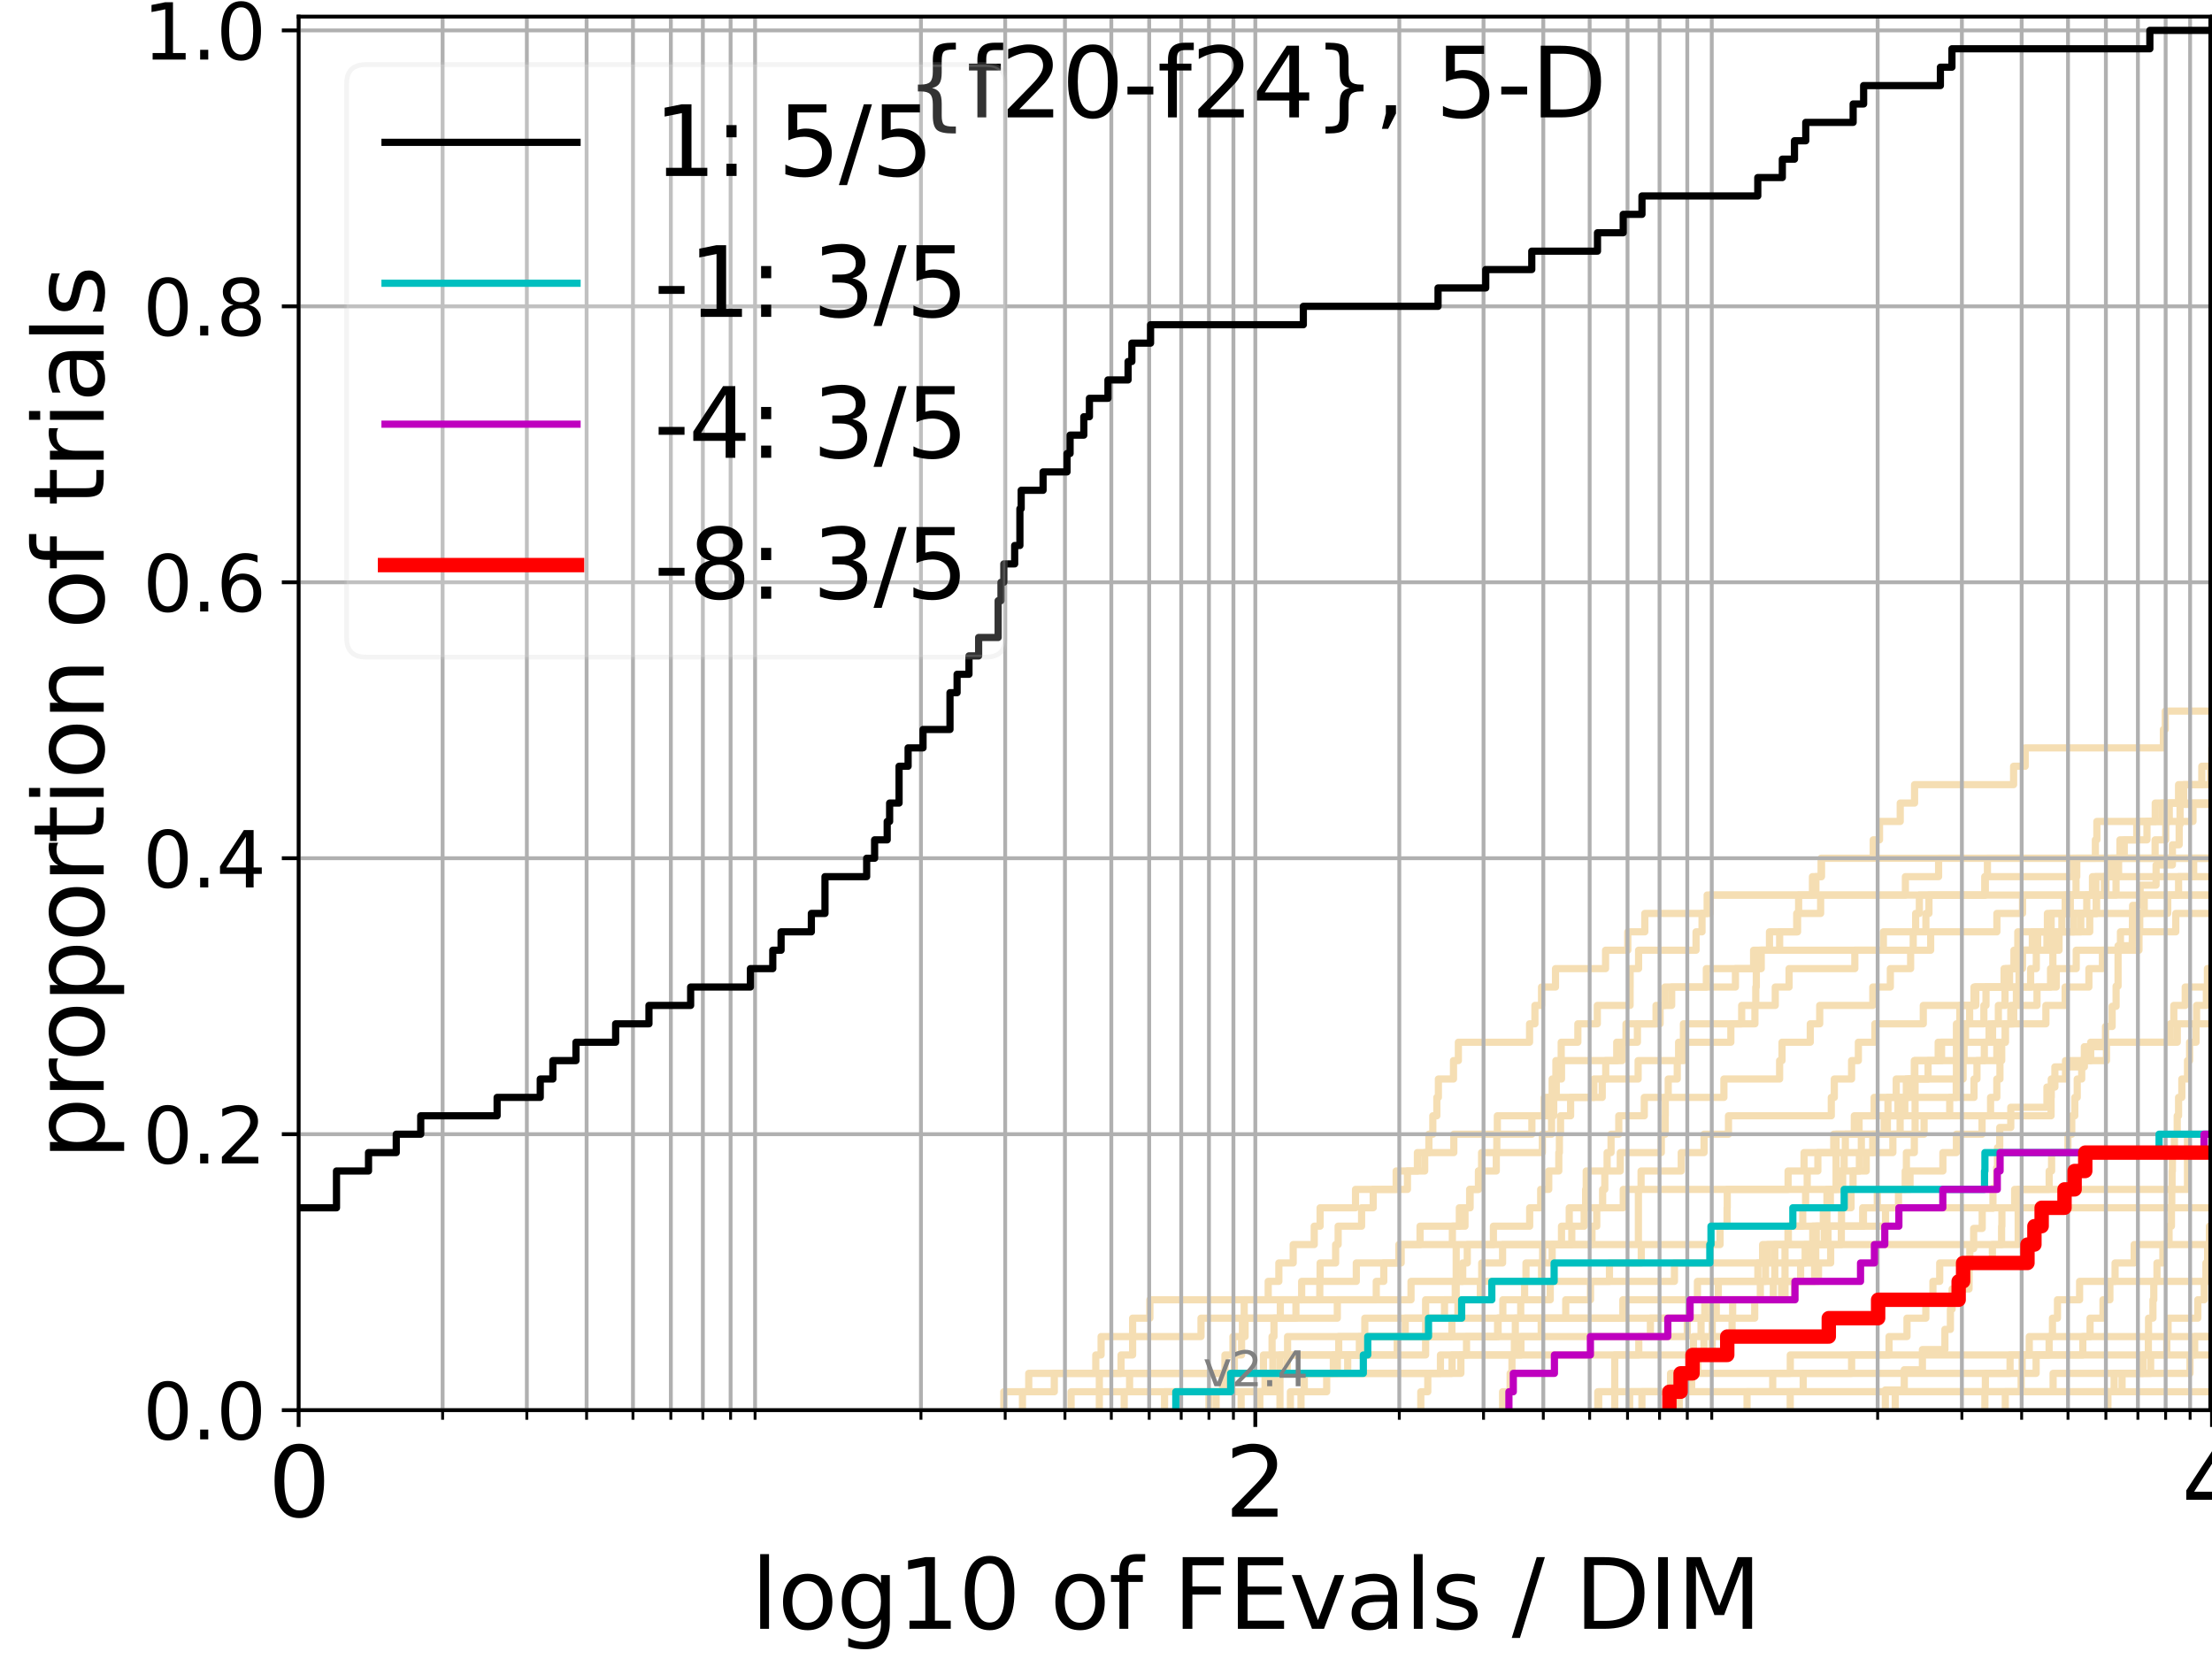<?xml version="1.0" encoding="utf-8" standalone="no"?>
<!DOCTYPE svg PUBLIC "-//W3C//DTD SVG 1.1//EN"
  "http://www.w3.org/Graphics/SVG/1.1/DTD/svg11.dtd">
<svg height="345.6pt" version="1.1" viewBox="0 0 460.8 345.6" width="460.8pt" xmlns="http://www.w3.org/2000/svg" xmlns:xlink="http://www.w3.org/1999/xlink">
 <defs>
  <style type="text/css">*{stroke-linecap:butt;stroke-linejoin:round;}</style>
 </defs>
 <g id="figure_1">
  <g id="patch_1">
   <path d="M 0 345.6 
L 460.8 345.6 
L 460.8 0 
L 0 0 
z
" style="fill:#ffffff;"/>
  </g>
  <g id="axes_1">
   <g id="patch_2">
    <path d="M 62.208 293.76 
L 460.8 293.76 
L 460.8 3.456 
L 62.208 3.456 
z
" style="fill:#ffffff;"/>
   </g>
   <g id="line2d_1">
    <path clip-path="url(#pcdce0f2094)" d="M 251.847 293.76 
L 251.847 289.928 
L 255.873 289.928 
L 255.873 286.095 
L 257.136 286.095 
L 257.136 282.263 
L 258.642 282.263 
L 258.642 278.43 
L 258.826 278.43 
L 258.826 274.598 
L 259.193 274.598 
L 259.193 270.766 
L 264.189 270.766 
L 264.189 266.933 
L 266.408 266.933 
L 266.408 263.101 
L 269.394 263.101 
L 269.394 259.268 
L 273.78 259.268 
L 273.78 255.436 
L 275.001 255.436 
L 275.001 251.604 
L 282.382 251.604 
L 282.382 247.771 
L 290.847 247.771 
L 290.847 243.939 
L 296.79 243.939 
L 296.79 240.106 
L 297.662 240.106 
L 297.662 236.274 
L 298.48 236.274 
L 298.48 232.442 
L 299.319 232.442 
L 299.319 228.609 
L 299.643 228.609 
L 299.643 224.777 
L 302.789 224.777 
L 302.789 220.944 
L 303.81 220.944 
L 303.81 217.112 
L 318.636 217.112 
L 318.636 213.28 
L 319.754 213.28 
L 319.754 209.447 
L 321.129 209.447 
L 321.129 205.615 
L 324.04 205.615 
L 324.04 201.782 
L 334.47 201.782 
L 334.47 197.95 
L 339.103 197.95 
L 339.103 194.118 
L 342.642 194.118 
L 342.642 190.285 
L 355.63 190.285 
L 355.63 186.453 
L 355.63 186.453 
L 355.63 186.453 
L 460.8 186.453 
" style="fill:none;stroke:#f5deb3;stroke-linecap:square;stroke-width:1.5;"/>
   </g>
   <g id="line2d_2">
    <path clip-path="url(#pcdce0f2094)" d="M 336.383 293.76 
L 336.383 282.263 
L 356.688 282.263 
L 356.688 270.766 
L 371.849 270.766 
L 371.849 259.268 
L 420.426 259.268 
L 420.426 247.771 
L 455.696 247.771 
L 455.696 236.274 
L 455.696 236.274 
L 455.696 236.274 
L 460.8 236.274 
" style="fill:none;stroke:#f5deb3;stroke-linecap:square;stroke-width:1.5;"/>
   </g>
   <g id="line2d_3">
    <path clip-path="url(#pcdce0f2094)" d="M 209.111 293.76 
L 209.111 289.928 
L 214.305 289.928 
L 214.305 286.095 
L 255.178 286.095 
L 255.178 282.263 
L 256.848 282.263 
L 256.848 278.43 
L 259.375 278.43 
L 259.375 274.598 
L 266.716 274.598 
L 266.716 270.766 
L 271.161 270.766 
L 271.161 266.933 
L 275.001 266.933 
L 275.001 263.101 
L 278.236 263.101 
L 278.236 259.268 
L 278.762 259.268 
L 278.762 255.436 
L 283.645 255.436 
L 283.645 251.604 
L 286.067 251.604 
L 286.067 247.771 
L 293.198 247.771 
L 293.198 243.939 
L 295.27 243.939 
L 295.27 240.106 
L 302.855 240.106 
L 302.855 236.274 
L 311.922 236.274 
L 311.922 232.442 
L 321.692 232.442 
L 321.692 228.609 
L 333.775 228.609 
L 333.775 224.777 
L 334.502 224.777 
L 334.502 220.944 
L 336.795 220.944 
L 336.795 217.112 
L 341.102 217.112 
L 341.102 213.28 
L 345.827 213.28 
L 345.827 209.447 
L 346.827 209.447 
L 346.827 205.615 
L 361.523 205.615 
L 361.523 201.782 
L 365.308 201.782 
L 365.308 197.95 
L 398.557 197.95 
L 398.557 194.118 
L 401.199 194.118 
L 401.199 190.285 
L 401.836 190.285 
L 401.836 186.453 
L 413.572 186.453 
L 413.572 182.621 
L 431.915 182.621 
L 431.915 178.788 
L 431.915 178.788 
L 431.915 178.788 
L 460.8 178.788 
" style="fill:none;stroke:#f5deb3;stroke-linecap:square;stroke-width:1.5;"/>
   </g>
   <g id="line2d_4">
    <path clip-path="url(#pcdce0f2094)" d="M 242.594 293.76 
L 242.594 289.928 
L 265.074 289.928 
L 265.074 286.095 
L 265.154 286.095 
L 265.154 282.263 
L 268.225 282.263 
L 268.225 278.43 
L 302.454 278.43 
L 302.454 274.598 
L 303.712 274.598 
L 303.712 270.766 
L 308.379 270.766 
L 308.379 266.933 
L 308.671 266.933 
L 308.671 263.101 
L 313.015 263.101 
L 313.015 259.268 
L 325.287 259.268 
L 325.287 255.436 
L 326.902 255.436 
L 326.902 251.604 
L 330.316 251.604 
L 330.316 247.771 
L 330.439 247.771 
L 330.439 243.939 
L 334.789 243.939 
L 334.789 240.106 
L 335.609 240.106 
L 335.609 236.274 
L 337.218 236.274 
L 337.218 232.442 
L 342.536 232.442 
L 342.536 228.609 
L 359.123 228.609 
L 359.123 224.777 
L 370.726 224.777 
L 370.726 220.944 
L 371.229 220.944 
L 371.229 217.112 
L 377.112 217.112 
L 377.112 213.28 
L 379.078 213.28 
L 379.078 209.447 
L 390.142 209.447 
L 390.142 205.615 
L 393.793 205.615 
L 393.793 201.782 
L 398.018 201.782 
L 398.018 197.95 
L 402.193 197.95 
L 402.193 194.118 
L 415.988 194.118 
L 415.988 190.285 
L 421.33 190.285 
L 421.33 186.453 
L 438.711 186.453 
L 438.711 182.621 
L 439.705 182.621 
L 439.705 178.788 
L 441.619 178.788 
L 441.619 174.956 
L 445.125 174.956 
L 445.125 171.123 
L 451.9 171.123 
L 451.9 167.291 
L 451.9 167.291 
L 451.9 167.291 
L 460.8 167.291 
" style="fill:none;stroke:#f5deb3;stroke-linecap:square;stroke-width:1.5;"/>
   </g>
   <g id="line2d_5">
    <path clip-path="url(#pcdce0f2094)" d="M 363.942 293.76 
L 363.942 289.928 
L 363.942 289.928 
L 363.942 289.928 
L 460.8 289.928 
" style="fill:none;stroke:#f5deb3;stroke-linecap:square;stroke-width:1.5;"/>
   </g>
   <g id="line2d_6"/>
   <g id="line2d_7">
    <path clip-path="url(#pcdce0f2094)" d="M 268.813 293.76 
L 268.813 289.928 
L 276.373 289.928 
L 276.373 286.095 
L 278.587 286.095 
L 278.587 282.263 
L 283.176 282.263 
L 283.176 278.43 
L 292.738 278.43 
L 292.738 274.598 
L 355.135 274.598 
L 355.135 270.766 
L 371.147 270.766 
L 371.147 266.933 
L 375.097 266.933 
L 375.097 263.101 
L 376.046 263.101 
L 376.046 259.268 
L 380.811 259.268 
L 380.811 255.436 
L 392.788 255.436 
L 392.788 251.604 
L 395.49 251.604 
L 395.49 247.771 
L 396.888 247.771 
L 396.888 243.939 
L 397.137 243.939 
L 397.137 240.106 
L 398.793 240.106 
L 398.793 236.274 
L 400.823 236.274 
L 400.823 232.442 
L 406.159 232.442 
L 406.159 228.609 
L 407.526 228.609 
L 407.526 224.777 
L 408.946 224.777 
L 408.946 220.944 
L 415.974 220.944 
L 415.974 217.112 
L 417.744 217.112 
L 417.744 213.28 
L 419.492 213.28 
L 419.492 209.447 
L 424.344 209.447 
L 424.344 205.615 
L 428.355 205.615 
L 428.355 201.782 
L 432.515 201.782 
L 432.515 197.95 
L 445.59 197.95 
L 445.59 194.118 
L 445.745 194.118 
L 445.745 190.285 
L 451.579 190.285 
L 451.579 186.453 
L 461.8 186.453 
" style="fill:none;stroke:#f5deb3;stroke-linecap:square;stroke-width:1.5;"/>
   </g>
   <g id="line2d_8">
    <path clip-path="url(#pcdce0f2094)" d="M 413.485 293.76 
L 413.485 289.928 
L 421.04 289.928 
L 421.04 286.095 
L 424.161 286.095 
L 424.161 282.263 
L 426.87 282.263 
L 426.87 278.43 
L 427.562 278.43 
L 427.562 274.598 
L 428.61 274.598 
L 428.61 270.766 
L 433.22 270.766 
L 433.22 266.933 
L 460.183 266.933 
L 460.183 263.101 
L 460.389 263.101 
L 460.389 259.268 
L 460.41 259.268 
L 460.41 255.436 
L 461.463 255.436 
L 461.463 251.604 
L 461.8 251.604 
" style="fill:none;stroke:#f5deb3;stroke-linecap:square;stroke-width:1.5;"/>
   </g>
   <g id="line2d_9">
    <path clip-path="url(#pcdce0f2094)" d="M 258.549 293.76 
L 258.549 289.928 
L 263.78 289.928 
L 263.78 286.095 
L 277.763 286.095 
L 277.763 282.263 
L 278.878 282.263 
L 278.878 278.43 
L 321.063 278.43 
L 321.063 274.598 
L 326.17 274.598 
L 326.17 270.766 
L 331.328 270.766 
L 331.328 266.933 
L 335.28 266.933 
L 335.28 263.101 
L 341.906 263.101 
L 341.906 259.268 
L 358.317 259.268 
L 358.317 255.436 
L 359.78 255.436 
L 359.78 251.604 
L 359.816 251.604 
L 359.816 247.771 
L 372.493 247.771 
L 372.493 243.939 
L 375.818 243.939 
L 375.818 240.106 
L 387.752 240.106 
L 387.752 236.274 
L 392.521 236.274 
L 392.521 232.442 
L 395.38 232.442 
L 395.38 228.609 
L 397.122 228.609 
L 397.122 224.777 
L 401.653 224.777 
L 401.653 220.944 
L 404.462 220.944 
L 404.462 217.112 
L 408.267 217.112 
L 408.267 213.28 
L 408.27 213.28 
L 408.27 209.447 
L 411.497 209.447 
L 411.497 205.615 
L 417.488 205.615 
L 417.488 201.782 
L 420.404 201.782 
L 420.404 197.95 
L 423.375 197.95 
L 423.375 194.118 
L 427.29 194.118 
L 427.29 190.285 
L 436.737 190.285 
L 436.737 186.453 
L 438.382 186.453 
L 438.382 182.621 
L 439.991 182.621 
L 439.991 178.788 
L 448.949 178.788 
L 448.949 174.956 
L 451.168 174.956 
L 451.168 171.123 
L 456.84 171.123 
L 456.84 167.291 
L 461.8 167.291 
" style="fill:none;stroke:#f5deb3;stroke-linecap:square;stroke-width:1.5;"/>
   </g>
   <g id="line2d_10">
    <path clip-path="url(#pcdce0f2094)" d="M 394.815 293.76 
L 394.815 289.928 
L 413.59 289.928 
L 413.59 286.095 
L 418.732 286.095 
L 418.732 282.263 
L 422.733 282.263 
L 422.733 278.43 
L 435.394 278.43 
L 435.394 274.598 
L 438.09 274.598 
L 438.09 270.766 
L 439.526 270.766 
L 439.526 266.933 
L 440.608 266.933 
L 440.608 263.101 
L 444.587 263.101 
L 444.587 259.268 
L 461.8 259.268 
" style="fill:none;stroke:#f5deb3;stroke-linecap:square;stroke-width:1.5;"/>
   </g>
   <g id="line2d_11">
    <path clip-path="url(#pcdce0f2094)" d="M 332.852 293.76 
L 332.852 289.928 
L 369.287 289.928 
L 369.287 286.095 
L 385.725 286.095 
L 385.725 282.263 
L 393.519 282.263 
L 393.519 278.43 
L 397.261 278.43 
L 397.261 274.598 
L 401.185 274.598 
L 401.185 270.766 
L 402.663 270.766 
L 402.663 266.933 
L 404.076 266.933 
L 404.076 263.101 
L 415.052 263.101 
L 415.052 259.268 
L 416.965 259.268 
L 416.965 255.436 
L 417.031 255.436 
L 417.031 251.604 
L 419.689 251.604 
L 419.689 247.771 
L 426.883 247.771 
L 426.883 243.939 
L 427.382 243.939 
L 427.382 240.106 
L 430.794 240.106 
L 430.794 236.274 
L 431.585 236.274 
L 431.585 232.442 
L 432.218 232.442 
L 432.218 228.609 
L 432.724 228.609 
L 432.724 224.777 
L 433.657 224.777 
L 433.657 220.944 
L 438.819 220.944 
L 438.819 217.112 
L 452.105 217.112 
L 452.105 213.28 
L 452.845 213.28 
L 452.845 209.447 
L 455.223 209.447 
L 455.223 205.615 
L 459.971 205.615 
L 459.971 201.782 
L 461.494 201.782 
L 461.494 197.95 
L 461.8 197.95 
" style="fill:none;stroke:#f5deb3;stroke-linecap:square;stroke-width:1.5;"/>
   </g>
   <g id="line2d_12">
    <path clip-path="url(#pcdce0f2094)" d="M 262.446 293.76 
L 262.446 289.928 
L 266.331 289.928 
L 266.331 286.095 
L 268.15 286.095 
L 268.15 282.263 
L 284.007 282.263 
L 284.007 278.43 
L 284.315 278.43 
L 284.315 274.598 
L 300.915 274.598 
L 300.915 270.766 
L 303.154 270.766 
L 303.154 266.933 
L 304.712 266.933 
L 304.712 263.101 
L 305.659 263.101 
L 305.659 259.268 
L 311.105 259.268 
L 311.105 255.436 
L 318.659 255.436 
L 318.659 251.604 
L 320.954 251.604 
L 320.954 247.771 
L 322.63 247.771 
L 322.63 243.939 
L 324.728 243.939 
L 324.728 240.106 
L 324.849 240.106 
L 324.849 236.274 
L 325.088 236.274 
L 325.088 232.442 
L 327.188 232.442 
L 327.188 228.609 
L 332.029 228.609 
L 332.029 224.777 
L 341.253 224.777 
L 341.253 220.944 
L 350.742 220.944 
L 350.742 217.112 
L 360.568 217.112 
L 360.568 213.28 
L 365.582 213.28 
L 365.582 209.447 
L 369.821 209.447 
L 369.821 205.615 
L 372.699 205.615 
L 372.699 201.782 
L 386.392 201.782 
L 386.392 197.95 
L 392.34 197.95 
L 392.34 194.118 
L 399.065 194.118 
L 399.065 190.285 
L 399.836 190.285 
L 399.836 186.453 
L 413.464 186.453 
L 413.464 182.621 
L 414.019 182.621 
L 414.019 178.788 
L 414.019 178.788 
L 414.019 178.788 
L 460.8 178.788 
" style="fill:none;stroke:#f5deb3;stroke-linecap:square;stroke-width:1.5;"/>
   </g>
   <g id="line2d_13">
    <path clip-path="url(#pcdce0f2094)" d="M 333.035 293.76 
L 333.035 289.928 
L 348.004 289.928 
L 348.004 286.095 
L 353.679 286.095 
L 353.679 282.263 
L 354.966 282.263 
L 354.966 278.43 
L 360.822 278.43 
L 360.822 274.598 
L 365.536 274.598 
L 365.536 270.766 
L 369.416 270.766 
L 369.416 266.933 
L 369.722 266.933 
L 369.722 263.101 
L 369.722 263.101 
L 369.722 259.268 
L 372.473 259.268 
L 372.473 255.436 
L 388.19 255.436 
L 388.19 251.604 
L 388.19 251.604 
L 388.19 251.604 
L 460.8 251.604 
" style="fill:none;stroke:#f5deb3;stroke-linecap:square;stroke-width:1.5;"/>
   </g>
   <g id="line2d_14">
    <path clip-path="url(#pcdce0f2094)" d="M 223.129 293.76 
L 223.129 289.928 
L 235.316 289.928 
L 235.316 286.095 
L 300.071 286.095 
L 300.071 282.263 
L 341.39 282.263 
L 341.39 278.43 
L 351.495 278.43 
L 351.495 274.598 
L 356.592 274.598 
L 356.592 270.766 
L 357.956 270.766 
L 357.956 266.933 
L 366.195 266.933 
L 366.195 263.101 
L 367.185 263.101 
L 367.185 259.268 
L 372.546 259.268 
L 372.546 255.436 
L 375.54 255.436 
L 375.54 251.604 
L 376.138 251.604 
L 376.138 247.771 
L 376.473 247.771 
L 376.473 243.939 
L 378.693 243.939 
L 378.693 240.106 
L 382.003 240.106 
L 382.003 236.274 
L 386.285 236.274 
L 386.285 232.442 
L 390.42 232.442 
L 390.42 228.609 
L 411.223 228.609 
L 411.223 224.777 
L 411.837 224.777 
L 411.837 220.944 
L 413.371 220.944 
L 413.371 217.112 
L 414.357 217.112 
L 414.357 213.28 
L 426.197 213.28 
L 426.197 209.447 
L 430.207 209.447 
L 430.207 205.615 
L 435.155 205.615 
L 435.155 201.782 
L 437.975 201.782 
L 437.975 197.95 
L 441.729 197.95 
L 441.729 194.118 
L 453.256 194.118 
L 453.256 190.285 
L 453.256 190.285 
L 453.256 190.285 
L 460.8 190.285 
" style="fill:none;stroke:#f5deb3;stroke-linecap:square;stroke-width:1.5;"/>
   </g>
   <g id="line2d_15">
    <path clip-path="url(#pcdce0f2094)" style="fill:none;stroke:#f5deb3;stroke-linecap:square;stroke-width:1.5;"/>
   </g>
   <g id="line2d_16">
    <path clip-path="url(#pcdce0f2094)" d="M 339.49 293.76 
L 339.49 289.928 
L 427.698 289.928 
L 427.698 286.095 
L 456.216 286.095 
L 456.216 282.263 
L 457.194 282.263 
L 457.194 278.43 
L 461.8 278.43 
" style="fill:none;stroke:#f5deb3;stroke-linecap:square;stroke-width:1.5;"/>
   </g>
   <g id="line2d_17">
    <path clip-path="url(#pcdce0f2094)" d="M 349.819 293.76 
L 349.819 289.928 
L 352.405 289.928 
L 352.405 286.095 
L 372.95 286.095 
L 372.95 282.263 
L 451.383 282.263 
L 451.383 278.43 
L 461.8 278.43 
" style="fill:none;stroke:#f5deb3;stroke-linecap:square;stroke-width:1.5;"/>
   </g>
   <g id="line2d_18">
    <path clip-path="url(#pcdce0f2094)" d="M 234.192 293.76 
L 234.192 289.928 
L 254.674 289.928 
L 254.674 286.095 
L 263.201 286.095 
L 263.201 282.263 
L 264.995 282.263 
L 264.995 278.43 
L 265.392 278.43 
L 265.392 274.598 
L 278.587 274.598 
L 278.587 270.766 
L 286.7 270.766 
L 286.7 266.933 
L 288.267 266.933 
L 288.267 263.101 
L 291.414 263.101 
L 291.414 259.268 
L 295.822 259.268 
L 295.822 255.436 
L 305.188 255.436 
L 305.188 251.604 
L 306.155 251.604 
L 306.155 247.771 
L 307.997 247.771 
L 307.997 243.939 
L 308.642 243.939 
L 308.642 240.106 
L 321.303 240.106 
L 321.303 236.274 
L 323.216 236.274 
L 323.216 232.442 
L 323.671 232.442 
L 323.671 228.609 
L 324.203 228.609 
L 324.203 224.777 
L 325.287 224.777 
L 325.287 220.944 
L 337.935 220.944 
L 337.935 217.112 
L 338.727 217.112 
L 338.727 213.28 
L 344.981 213.28 
L 344.981 209.447 
L 348.238 209.447 
L 348.238 205.615 
L 355.462 205.615 
L 355.462 201.782 
L 366.602 201.782 
L 366.602 197.95 
L 370.733 197.95 
L 370.733 194.118 
L 374.287 194.118 
L 374.287 190.285 
L 379.272 190.285 
L 379.272 186.453 
L 396.929 186.453 
L 396.929 182.621 
L 403.847 182.621 
L 403.847 178.788 
L 403.847 178.788 
L 403.847 178.788 
L 460.8 178.788 
" style="fill:none;stroke:#f5deb3;stroke-linecap:square;stroke-width:1.5;"/>
   </g>
   <g id="line2d_19">
    <path clip-path="url(#pcdce0f2094)" d="M 392.746 293.76 
L 392.746 289.554 
L 396.694 289.554 
L 396.694 285.347 
L 400.472 285.347 
L 400.472 281.141 
L 405.157 281.141 
L 405.157 276.935 
L 406.303 276.935 
L 406.303 272.729 
L 406.661 272.729 
L 406.661 268.522 
L 410.188 268.522 
L 410.188 264.316 
L 410.352 264.316 
L 410.352 260.11 
L 411.152 260.11 
L 411.152 255.903 
L 412.931 255.903 
L 412.931 251.697 
L 415.169 251.697 
L 415.169 247.491 
L 415.932 247.491 
L 415.932 243.285 
L 416.12 243.285 
L 416.12 239.078 
L 416.584 239.078 
L 416.584 234.872 
L 418.881 234.872 
L 418.881 230.666 
L 426.416 230.666 
L 426.416 226.459 
L 428.068 226.459 
L 428.068 222.253 
L 434.209 222.253 
L 434.209 218.047 
L 438.617 218.047 
L 438.617 213.841 
L 439.995 213.841 
L 439.995 209.634 
L 440.821 209.634 
L 440.821 205.428 
L 441.229 205.428 
L 441.231 197.015 
L 444.181 197.015 
L 444.264 188.603 
L 445.827 188.603 
L 445.827 184.397 
L 449.148 184.397 
L 449.148 180.19 
L 452.547 180.19 
L 452.547 175.984 
L 453.961 175.984 
L 453.961 171.778 
L 454.144 171.778 
L 454.144 167.571 
L 461.8 167.571 
L 461.8 167.571 
" style="fill:none;stroke:#f5deb3;stroke-linecap:square;stroke-width:1.5;"/>
   </g>
   <g id="line2d_20">
    <path clip-path="url(#pcdce0f2094)" d="M 229.013 293.76 
L 229.013 289.928 
L 229.013 289.928 
L 229.013 286.095 
L 233.536 286.095 
L 233.536 282.263 
L 235.945 282.263 
L 235.945 278.43 
L 250.193 278.43 
L 250.193 274.598 
L 269.967 274.598 
L 269.967 270.766 
L 274.938 270.766 
L 274.938 266.933 
L 282.542 266.933 
L 282.542 263.101 
L 291.889 263.101 
L 291.889 259.268 
L 302.555 259.268 
L 302.555 255.436 
L 304.005 255.436 
L 304.005 251.604 
L 306.247 251.604 
L 306.247 247.771 
L 307.997 247.771 
L 307.997 243.939 
L 311.706 243.939 
L 311.706 240.106 
L 311.814 240.106 
L 311.814 236.274 
L 319.119 236.274 
L 319.119 232.442 
L 322.567 232.442 
L 322.567 228.609 
L 323.341 228.609 
L 323.341 224.777 
L 324.122 224.777 
L 324.122 220.944 
L 325.228 220.944 
L 325.228 217.112 
L 328.698 217.112 
L 328.698 213.28 
L 332.752 213.28 
L 332.752 209.447 
L 339.576 209.447 
L 339.576 205.615 
L 339.59 205.615 
L 339.59 201.782 
L 341.349 201.782 
L 341.349 197.95 
L 353.317 197.95 
L 353.317 194.118 
L 354.564 194.118 
L 354.564 190.285 
L 356.225 190.285 
L 356.225 186.453 
L 377.565 186.453 
L 377.565 182.621 
L 379.426 182.621 
L 379.426 178.788 
L 461.8 178.788 
" style="fill:none;stroke:#f5deb3;stroke-linecap:square;stroke-width:1.5;"/>
   </g>
   <g id="line2d_21">
    <path clip-path="url(#pcdce0f2094)" d="M 417.737 293.76 
L 417.737 289.928 
L 440.413 289.928 
L 440.413 286.095 
L 448.02 286.095 
L 448.02 282.263 
L 448.02 282.263 
L 448.02 282.263 
L 460.8 282.263 
" style="fill:none;stroke:#f5deb3;stroke-linecap:square;stroke-width:1.5;"/>
   </g>
   <g id="line2d_22">
    <path clip-path="url(#pcdce0f2094)" d="M 212.997 293.76 
L 212.997 289.928 
L 219.63 289.928 
L 219.63 286.095 
L 228.273 286.095 
L 228.273 282.263 
L 229.378 282.263 
L 229.378 278.43 
L 235.945 278.43 
L 235.945 274.598 
L 239.541 274.598 
L 239.541 270.766 
L 293.941 270.766 
L 293.941 266.933 
L 321.129 266.933 
L 321.129 263.101 
L 323.341 263.101 
L 323.341 259.268 
L 327.433 259.268 
L 327.433 255.436 
L 330.015 255.436 
L 330.015 251.604 
L 338.156 251.604 
L 338.156 247.771 
L 341.865 247.771 
L 341.865 243.939 
L 350.233 243.939 
L 350.233 240.106 
L 354.986 240.106 
L 354.986 236.274 
L 360.074 236.274 
L 360.074 232.442 
L 381.492 232.442 
L 381.492 228.609 
L 382.12 228.609 
L 382.12 224.777 
L 385.72 224.777 
L 385.72 220.944 
L 387.134 220.944 
L 387.134 217.112 
L 390.578 217.112 
L 390.578 213.28 
L 400.657 213.28 
L 400.657 209.447 
L 411.597 209.447 
L 411.597 205.615 
L 418.625 205.615 
L 418.625 201.782 
L 419.539 201.782 
L 419.539 197.95 
L 420.345 197.95 
L 420.345 194.118 
L 435.329 194.118 
L 435.329 190.285 
L 446.681 190.285 
L 446.681 186.453 
L 453.837 186.453 
L 453.837 182.621 
L 461.8 182.621 
" style="fill:none;stroke:#f5deb3;stroke-linecap:square;stroke-width:1.5;"/>
   </g>
   <g id="line2d_23">
    <path clip-path="url(#pcdce0f2094)" d="M 342.041 293.76 
L 342.041 289.928 
L 348.829 289.928 
L 348.829 286.095 
L 351.936 286.095 
L 351.936 282.263 
L 352.774 282.263 
L 352.774 278.43 
L 354.362 278.43 
L 354.362 274.598 
L 357.534 274.598 
L 357.534 270.766 
L 373.831 270.766 
L 373.831 266.933 
L 378.013 266.933 
L 378.013 263.101 
L 378.253 263.101 
L 378.253 259.268 
L 380.023 259.268 
L 380.023 255.436 
L 388.032 255.436 
L 388.032 251.604 
L 391.075 251.604 
L 391.075 247.771 
L 397.896 247.771 
L 397.896 243.939 
L 404.738 243.939 
L 404.738 240.106 
L 407.556 240.106 
L 407.556 236.274 
L 412.897 236.274 
L 412.897 232.442 
L 427.277 232.442 
L 427.277 228.609 
L 427.317 228.609 
L 427.317 224.777 
L 430.284 224.777 
L 430.284 220.944 
L 435.529 220.944 
L 435.529 217.112 
L 453.564 217.112 
L 453.564 213.28 
L 453.564 213.28 
L 453.564 213.28 
L 460.8 213.28 
" style="fill:none;stroke:#f5deb3;stroke-linecap:square;stroke-width:1.5;"/>
   </g>
   <g id="line2d_24">
    <path clip-path="url(#pcdce0f2094)" d="M 295.978 293.76 
L 295.978 289.928 
L 297.436 289.928 
L 297.436 286.095 
L 304.328 286.095 
L 304.328 282.263 
L 305.502 282.263 
L 305.502 278.43 
L 312.084 278.43 
L 312.084 274.598 
L 313.068 274.598 
L 313.068 270.766 
L 322.945 270.766 
L 322.945 266.933 
L 348.817 266.933 
L 348.817 263.101 
L 377.363 263.101 
L 377.363 259.268 
L 378.357 259.268 
L 378.357 255.436 
L 379.832 255.436 
L 379.832 251.604 
L 381.297 251.604 
L 381.297 247.771 
L 383.252 247.771 
L 383.252 243.939 
L 384.172 243.939 
L 384.172 240.106 
L 384.42 240.106 
L 384.42 236.274 
L 387.276 236.274 
L 387.276 232.442 
L 396.808 232.442 
L 396.808 228.609 
L 397.591 228.609 
L 397.591 224.777 
L 398.786 224.777 
L 398.786 220.944 
L 409.144 220.944 
L 409.144 217.112 
L 415.087 217.112 
L 415.087 213.28 
L 416.295 213.28 
L 416.295 209.447 
L 417.683 209.447 
L 417.683 205.615 
L 417.875 205.615 
L 417.875 201.782 
L 420.646 201.782 
L 420.646 197.95 
L 427.674 197.95 
L 427.674 194.118 
L 429.526 194.118 
L 429.526 190.285 
L 430.219 190.285 
L 430.219 186.453 
L 436.601 186.453 
L 436.601 182.621 
L 440.615 182.621 
L 440.615 178.788 
L 442.519 178.788 
L 442.519 174.956 
L 447.251 174.956 
L 447.251 171.123 
L 448.978 171.123 
L 448.978 167.291 
L 453.833 167.291 
L 453.833 163.459 
L 460.493 163.459 
L 460.493 159.626 
L 461.8 159.626 
" style="fill:none;stroke:#f5deb3;stroke-linecap:square;stroke-width:1.5;"/>
   </g>
   <g id="line2d_25">
    <path clip-path="url(#pcdce0f2094)" d="M 439.118 293.76 
L 439.118 289.928 
L 442.067 289.928 
L 442.067 286.095 
L 446.409 286.095 
L 446.409 282.263 
L 447.542 282.263 
L 447.542 278.43 
L 447.577 278.43 
L 447.577 274.598 
L 448.499 274.598 
L 448.499 270.766 
L 448.673 270.766 
L 448.673 266.933 
L 449.339 266.933 
L 449.339 263.101 
L 450.565 263.101 
L 450.565 259.268 
L 451.855 259.268 
L 451.855 255.436 
L 452.35 255.436 
L 452.35 251.604 
L 452.417 251.604 
L 452.417 247.771 
L 452.479 247.771 
L 452.479 243.939 
L 452.551 243.939 
L 452.551 240.106 
L 452.973 240.106 
L 452.973 236.274 
L 453.553 236.274 
L 453.553 232.442 
L 453.835 232.442 
L 453.835 228.609 
L 454.512 228.609 
L 454.512 224.777 
L 455.7 224.777 
L 455.7 220.944 
L 456.137 220.944 
L 456.137 217.112 
L 457.475 217.112 
L 457.475 213.28 
L 457.584 213.28 
L 457.584 209.447 
L 459.627 209.447 
L 459.627 205.615 
L 459.845 205.615 
L 459.845 201.782 
L 461.8 201.782 
" style="fill:none;stroke:#f5deb3;stroke-linecap:square;stroke-width:1.5;"/>
   </g>
   <g id="line2d_26">
    <path clip-path="url(#pcdce0f2094)" d="M 313.015 293.76 
L 313.015 289.928 
L 314.592 289.928 
L 314.592 286.095 
L 314.971 286.095 
L 314.971 282.263 
L 315.471 282.263 
L 315.471 278.43 
L 315.67 278.43 
L 315.67 274.598 
L 316.794 274.598 
L 316.794 270.766 
L 317.606 270.766 
L 317.606 266.933 
L 317.89 266.933 
L 317.89 263.101 
L 321.368 263.101 
L 321.368 259.268 
L 331.637 259.268 
L 331.637 255.436 
L 332.635 255.436 
L 332.635 251.604 
L 333.856 251.604 
L 333.856 247.771 
L 334.309 247.771 
L 334.309 243.939 
L 337.533 243.939 
L 337.533 240.106 
L 346.086 240.106 
L 346.086 236.274 
L 346.887 236.274 
L 346.887 232.442 
L 346.911 232.442 
L 346.911 228.609 
L 347.521 228.609 
L 347.521 224.777 
L 349.4 224.777 
L 349.4 220.944 
L 349.683 220.944 
L 349.683 217.112 
L 350.687 217.112 
L 350.687 213.28 
L 362.824 213.28 
L 362.824 209.447 
L 365.762 209.447 
L 365.762 205.615 
L 365.871 205.615 
L 365.871 201.782 
L 366.898 201.782 
L 366.898 197.95 
L 368.615 197.95 
L 368.615 194.118 
L 374.465 194.118 
L 374.465 190.285 
L 374.687 190.285 
L 374.687 186.453 
L 378.282 186.453 
L 378.282 182.621 
L 379.392 182.621 
L 379.392 178.788 
L 390.231 178.788 
L 390.231 174.956 
L 391.537 174.956 
L 391.537 171.123 
L 395.852 171.123 
L 395.852 167.291 
L 398.84 167.291 
L 398.84 163.459 
L 419.47 163.459 
L 419.47 159.626 
L 421.886 159.626 
L 421.886 155.794 
L 450.676 155.794 
L 450.676 151.961 
L 451.067 151.961 
L 451.067 148.129 
L 461.8 148.129 
" style="fill:none;stroke:#f5deb3;stroke-linecap:square;stroke-width:1.5;"/>
   </g>
   <g id="line2d_27">
    <path clip-path="url(#pcdce0f2094)" d="M 253.336 293.76 
L 253.336 289.928 
L 263.533 289.928 
L 263.533 286.095 
L 302.488 286.095 
L 302.488 282.263 
L 316.842 282.263 
L 316.842 278.43 
L 343.808 278.43 
L 343.808 274.598 
L 360.944 274.598 
L 360.944 270.766 
L 366.708 270.766 
L 366.708 266.933 
L 367.791 266.933 
L 367.791 263.101 
L 368.241 263.101 
L 368.241 259.268 
L 377.63 259.268 
L 377.63 255.436 
L 380.579 255.436 
L 380.579 251.604 
L 380.59 251.604 
L 380.59 247.771 
L 383.866 247.771 
L 383.866 243.939 
L 387.343 243.939 
L 387.343 240.106 
L 390.124 240.106 
L 390.124 236.274 
L 393.17 236.274 
L 393.17 232.442 
L 393.298 232.442 
L 393.298 228.609 
L 395.017 228.609 
L 395.017 224.777 
L 398.895 224.777 
L 398.895 220.944 
L 403.757 220.944 
L 403.757 217.112 
L 409.46 217.112 
L 409.46 213.28 
L 413.277 213.28 
L 413.277 209.447 
L 413.719 209.447 
L 413.719 205.615 
L 427.164 205.615 
L 427.164 201.782 
L 427.655 201.782 
L 427.655 197.95 
L 428.939 197.95 
L 428.939 194.118 
L 432.006 194.118 
L 432.006 190.285 
L 434.71 190.285 
L 434.71 186.453 
L 435.902 186.453 
L 435.902 182.621 
L 441.343 182.621 
L 441.343 178.788 
L 461.8 178.788 
" style="fill:none;stroke:#f5deb3;stroke-linecap:square;stroke-width:1.5;"/>
   </g>
   <g id="line2d_28">
    <path clip-path="url(#pcdce0f2094)" d="M 271.022 293.76 
L 271.022 289.928 
L 271.711 289.928 
L 271.711 286.095 
L 280.748 286.095 
L 280.748 282.263 
L 291.066 282.263 
L 291.066 278.43 
L 311.976 278.43 
L 311.976 274.598 
L 338.068 274.598 
L 338.068 270.766 
L 353.607 270.766 
L 353.607 266.933 
L 378.826 266.933 
L 378.826 263.101 
L 381.362 263.101 
L 381.362 259.268 
L 383.583 259.268 
L 383.583 255.436 
L 383.619 255.436 
L 383.619 251.604 
L 385.612 251.604 
L 385.612 247.771 
L 386.023 247.771 
L 386.023 243.939 
L 388.774 243.939 
L 388.774 240.106 
L 394.319 240.106 
L 394.319 236.274 
L 395.829 236.274 
L 395.829 232.442 
L 414.672 232.442 
L 414.672 228.609 
L 415.974 228.609 
L 415.974 224.777 
L 416.625 224.777 
L 416.625 220.944 
L 416.993 220.944 
L 416.993 217.112 
L 417.73 217.112 
L 417.73 213.28 
L 418.888 213.28 
L 418.888 209.447 
L 420.055 209.447 
L 420.055 205.615 
L 420.604 205.615 
L 420.604 201.782 
L 421.315 201.782 
L 421.315 197.95 
L 426.418 197.95 
L 426.418 194.118 
L 426.514 194.118 
L 426.514 190.285 
L 431.283 190.285 
L 431.283 186.453 
L 432.475 186.453 
L 432.475 182.621 
L 432.628 182.621 
L 432.628 178.788 
L 436.505 178.788 
L 436.505 174.956 
L 436.815 174.956 
L 436.815 171.123 
L 450.453 171.123 
L 450.453 167.291 
L 454.904 167.291 
L 454.904 163.459 
L 458.676 163.459 
L 458.676 159.626 
L 460.753 159.626 
L 460.753 155.794 
L 461.58 155.794 
L 461.58 151.961 
L 461.8 151.961 
" style="fill:none;stroke:#f5deb3;stroke-linecap:square;stroke-width:1.5;"/>
   </g>
   <g id="line2d_29">
    <path clip-path="url(#pcdce0f2094)" d="M 266.64 293.76 
L 266.64 289.928 
L 266.64 289.928 
L 266.64 286.095 
L 266.64 286.095 
L 266.64 282.263 
L 296.981 282.263 
L 296.981 278.43 
L 296.981 278.43 
L 296.981 274.598 
L 296.981 274.598 
L 296.981 270.766 
L 303.352 270.766 
L 303.352 266.933 
L 303.352 266.933 
L 303.352 263.101 
L 303.352 263.101 
L 303.352 259.268 
L 341.308 259.268 
L 341.308 255.436 
L 341.308 255.436 
L 341.308 251.604 
L 341.308 251.604 
L 341.308 247.771 
L 382.487 247.771 
L 382.487 243.939 
L 382.487 243.939 
L 382.487 240.106 
L 382.487 240.106 
L 382.487 236.274 
L 398.949 236.274 
L 398.949 232.442 
L 398.949 232.442 
L 398.949 228.609 
L 398.949 228.609 
L 398.949 224.777 
L 407.562 224.777 
L 407.562 220.944 
L 407.562 220.944 
L 407.562 217.112 
L 407.562 217.112 
L 407.562 213.28 
L 410.313 213.28 
L 410.313 209.447 
L 411.223 209.447 
L 411.223 205.615 
L 423.018 205.615 
L 423.018 201.782 
L 424.199 201.782 
L 424.199 197.95 
L 424.481 197.95 
L 424.481 194.118 
L 433.47 194.118 
L 433.47 190.285 
L 436.69 190.285 
L 436.69 186.453 
L 440.81 186.453 
L 440.81 182.621 
L 456.983 182.621 
L 456.983 178.788 
L 456.983 178.788 
L 456.983 178.788 
L 460.8 178.788 
" style="fill:none;stroke:#f5deb3;stroke-linecap:square;stroke-width:1.5;"/>
   </g>
   <g id="line2d_30">
    <path clip-path="url(#pcdce0f2094)" d="M 372.937 293.76 
L 372.937 289.928 
L 375.639 289.928 
L 375.639 286.095 
L 421.243 286.095 
L 421.243 282.263 
L 433.886 282.263 
L 433.886 278.43 
L 451.648 278.43 
L 451.648 274.598 
L 457.841 274.598 
L 457.841 270.766 
L 459.186 270.766 
L 459.186 266.933 
L 459.536 266.933 
L 459.536 263.101 
L 459.893 263.101 
L 459.893 259.268 
L 460.266 259.268 
L 460.266 255.436 
L 460.266 255.436 
L 460.266 255.436 
L 460.8 255.436 
" style="fill:none;stroke:#f5deb3;stroke-linecap:square;stroke-width:1.5;"/>
   </g>
   <g id="matplotlib.axis_1">
    <g id="xtick_1">
     <g id="line2d_31">
      <path clip-path="url(#pcdce0f2094)" d="M 62.208 293.76 
L 62.208 3.456 
" style="fill:none;stroke:#b0b0b0;stroke-linecap:square;stroke-width:0.8;"/>
     </g>
     <g id="line2d_32">
      <defs>
       <path d="M 0 0 
L 0 3.5 
" id="m12e2065a44" style="stroke:#000000;stroke-width:0.8;"/>
      </defs>
      <g>
       <use style="stroke:#000000;stroke-width:0.8;" x="62.208" xlink:href="#m12e2065a44" y="293.76"/>
      </g>
     </g>
     <g id="text_1">
      <!-- 0 -->
      <g transform="translate(55.846 315.957)scale(0.2 -0.2)">
       <defs>
        <path d="M 2034 4250 
Q 1547 4250 1301 3770 
Q 1056 3291 1056 2328 
Q 1056 1369 1301 889 
Q 1547 409 2034 409 
Q 2525 409 2770 889 
Q 3016 1369 3016 2328 
Q 3016 3291 2770 3770 
Q 2525 4250 2034 4250 
z
M 2034 4750 
Q 2819 4750 3233 4129 
Q 3647 3509 3647 2328 
Q 3647 1150 3233 529 
Q 2819 -91 2034 -91 
Q 1250 -91 836 529 
Q 422 1150 422 2328 
Q 422 3509 836 4129 
Q 1250 4750 2034 4750 
z
" id="DejaVuSans-30" transform="scale(0.016)"/>
       </defs>
       <use xlink:href="#DejaVuSans-30"/>
      </g>
     </g>
    </g>
    <g id="xtick_2">
     <g id="line2d_33">
      <path clip-path="url(#pcdce0f2094)" d="M 261.504 293.76 
L 261.504 3.456 
" style="fill:none;stroke:#b0b0b0;stroke-linecap:square;stroke-width:0.8;"/>
     </g>
     <g id="line2d_34">
      <g>
       <use style="stroke:#000000;stroke-width:0.8;" x="261.504" xlink:href="#m12e2065a44" y="293.76"/>
      </g>
     </g>
     <g id="text_2">
      <!-- 2 -->
      <g transform="translate(255.142 315.957)scale(0.2 -0.2)">
       <defs>
        <path d="M 1228 531 
L 3431 531 
L 3431 0 
L 469 0 
L 469 531 
Q 828 903 1448 1529 
Q 2069 2156 2228 2338 
Q 2531 2678 2651 2914 
Q 2772 3150 2772 3378 
Q 2772 3750 2511 3984 
Q 2250 4219 1831 4219 
Q 1534 4219 1204 4116 
Q 875 4013 500 3803 
L 500 4441 
Q 881 4594 1212 4672 
Q 1544 4750 1819 4750 
Q 2544 4750 2975 4387 
Q 3406 4025 3406 3419 
Q 3406 3131 3298 2873 
Q 3191 2616 2906 2266 
Q 2828 2175 2409 1742 
Q 1991 1309 1228 531 
z
" id="DejaVuSans-32" transform="scale(0.016)"/>
       </defs>
       <use xlink:href="#DejaVuSans-32"/>
      </g>
     </g>
    </g>
    <g id="xtick_3">
     <g id="line2d_35">
      <path clip-path="url(#pcdce0f2094)" d="M 460.8 293.76 
L 460.8 3.456 
" style="fill:none;stroke:#b0b0b0;stroke-linecap:square;stroke-width:0.8;"/>
     </g>
     <g id="line2d_36">
      <g>
       <use style="stroke:#000000;stroke-width:0.8;" x="460.8" xlink:href="#m12e2065a44" y="293.76"/>
      </g>
     </g>
     <g id="text_3">
      <!-- 4 -->
      <g transform="translate(454.438 315.957)scale(0.2 -0.2)">
       <defs>
        <path d="M 2419 4116 
L 825 1625 
L 2419 1625 
L 2419 4116 
z
M 2253 4666 
L 3047 4666 
L 3047 1625 
L 3713 1625 
L 3713 1100 
L 3047 1100 
L 3047 0 
L 2419 0 
L 2419 1100 
L 313 1100 
L 313 1709 
L 2253 4666 
z
" id="DejaVuSans-34" transform="scale(0.016)"/>
       </defs>
       <use xlink:href="#DejaVuSans-34"/>
      </g>
     </g>
    </g>
    <g id="xtick_4">
     <g id="line2d_37">
      <path clip-path="url(#pcdce0f2094)" d="M 92.205 293.76 
L 92.205 3.456 
" style="fill:none;stroke:#b0b0b0;stroke-linecap:square;stroke-width:0.8;"/>
     </g>
     <g id="line2d_38">
      <defs>
       <path d="M 0 0 
L 0 2 
" id="m4bde7e907a" style="stroke:#000000;stroke-width:0.6;"/>
      </defs>
      <g>
       <use style="stroke:#000000;stroke-width:0.6;" x="92.205" xlink:href="#m4bde7e907a" y="293.76"/>
      </g>
     </g>
    </g>
    <g id="xtick_5">
     <g id="line2d_39">
      <path clip-path="url(#pcdce0f2094)" d="M 109.752 293.76 
L 109.752 3.456 
" style="fill:none;stroke:#b0b0b0;stroke-linecap:square;stroke-width:0.8;"/>
     </g>
     <g id="line2d_40">
      <g>
       <use style="stroke:#000000;stroke-width:0.6;" x="109.752" xlink:href="#m4bde7e907a" y="293.76"/>
      </g>
     </g>
    </g>
    <g id="xtick_6">
     <g id="line2d_41">
      <path clip-path="url(#pcdce0f2094)" d="M 122.202 293.76 
L 122.202 3.456 
" style="fill:none;stroke:#b0b0b0;stroke-linecap:square;stroke-width:0.8;"/>
     </g>
     <g id="line2d_42">
      <g>
       <use style="stroke:#000000;stroke-width:0.6;" x="122.202" xlink:href="#m4bde7e907a" y="293.76"/>
      </g>
     </g>
    </g>
    <g id="xtick_7">
     <g id="line2d_43">
      <path clip-path="url(#pcdce0f2094)" d="M 131.859 293.76 
L 131.859 3.456 
" style="fill:none;stroke:#b0b0b0;stroke-linecap:square;stroke-width:0.8;"/>
     </g>
     <g id="line2d_44">
      <g>
       <use style="stroke:#000000;stroke-width:0.6;" x="131.859" xlink:href="#m4bde7e907a" y="293.76"/>
      </g>
     </g>
    </g>
    <g id="xtick_8">
     <g id="line2d_45">
      <path clip-path="url(#pcdce0f2094)" d="M 139.749 293.76 
L 139.749 3.456 
" style="fill:none;stroke:#b0b0b0;stroke-linecap:square;stroke-width:0.8;"/>
     </g>
     <g id="line2d_46">
      <g>
       <use style="stroke:#000000;stroke-width:0.6;" x="139.749" xlink:href="#m4bde7e907a" y="293.76"/>
      </g>
     </g>
    </g>
    <g id="xtick_9">
     <g id="line2d_47">
      <path clip-path="url(#pcdce0f2094)" d="M 146.42 293.76 
L 146.42 3.456 
" style="fill:none;stroke:#b0b0b0;stroke-linecap:square;stroke-width:0.8;"/>
     </g>
     <g id="line2d_48">
      <g>
       <use style="stroke:#000000;stroke-width:0.6;" x="146.42" xlink:href="#m4bde7e907a" y="293.76"/>
      </g>
     </g>
    </g>
    <g id="xtick_10">
     <g id="line2d_49">
      <path clip-path="url(#pcdce0f2094)" d="M 152.199 293.76 
L 152.199 3.456 
" style="fill:none;stroke:#b0b0b0;stroke-linecap:square;stroke-width:0.8;"/>
     </g>
     <g id="line2d_50">
      <g>
       <use style="stroke:#000000;stroke-width:0.6;" x="152.199" xlink:href="#m4bde7e907a" y="293.76"/>
      </g>
     </g>
    </g>
    <g id="xtick_11">
     <g id="line2d_51">
      <path clip-path="url(#pcdce0f2094)" d="M 157.296 293.76 
L 157.296 3.456 
" style="fill:none;stroke:#b0b0b0;stroke-linecap:square;stroke-width:0.8;"/>
     </g>
     <g id="line2d_52">
      <g>
       <use style="stroke:#000000;stroke-width:0.6;" x="157.296" xlink:href="#m4bde7e907a" y="293.76"/>
      </g>
     </g>
    </g>
    <g id="xtick_12">
     <g id="line2d_53">
      <path clip-path="url(#pcdce0f2094)" d="M 191.853 293.76 
L 191.853 3.456 
" style="fill:none;stroke:#b0b0b0;stroke-linecap:square;stroke-width:0.8;"/>
     </g>
     <g id="line2d_54">
      <g>
       <use style="stroke:#000000;stroke-width:0.6;" x="191.853" xlink:href="#m4bde7e907a" y="293.76"/>
      </g>
     </g>
    </g>
    <g id="xtick_13">
     <g id="line2d_55">
      <path clip-path="url(#pcdce0f2094)" d="M 209.4 293.76 
L 209.4 3.456 
" style="fill:none;stroke:#b0b0b0;stroke-linecap:square;stroke-width:0.8;"/>
     </g>
     <g id="line2d_56">
      <g>
       <use style="stroke:#000000;stroke-width:0.6;" x="209.4" xlink:href="#m4bde7e907a" y="293.76"/>
      </g>
     </g>
    </g>
    <g id="xtick_14">
     <g id="line2d_57">
      <path clip-path="url(#pcdce0f2094)" d="M 221.85 293.76 
L 221.85 3.456 
" style="fill:none;stroke:#b0b0b0;stroke-linecap:square;stroke-width:0.8;"/>
     </g>
     <g id="line2d_58">
      <g>
       <use style="stroke:#000000;stroke-width:0.6;" x="221.85" xlink:href="#m4bde7e907a" y="293.76"/>
      </g>
     </g>
    </g>
    <g id="xtick_15">
     <g id="line2d_59">
      <path clip-path="url(#pcdce0f2094)" d="M 231.507 293.76 
L 231.507 3.456 
" style="fill:none;stroke:#b0b0b0;stroke-linecap:square;stroke-width:0.8;"/>
     </g>
     <g id="line2d_60">
      <g>
       <use style="stroke:#000000;stroke-width:0.6;" x="231.507" xlink:href="#m4bde7e907a" y="293.76"/>
      </g>
     </g>
    </g>
    <g id="xtick_16">
     <g id="line2d_61">
      <path clip-path="url(#pcdce0f2094)" d="M 239.397 293.76 
L 239.397 3.456 
" style="fill:none;stroke:#b0b0b0;stroke-linecap:square;stroke-width:0.8;"/>
     </g>
     <g id="line2d_62">
      <g>
       <use style="stroke:#000000;stroke-width:0.6;" x="239.397" xlink:href="#m4bde7e907a" y="293.76"/>
      </g>
     </g>
    </g>
    <g id="xtick_17">
     <g id="line2d_63">
      <path clip-path="url(#pcdce0f2094)" d="M 246.068 293.76 
L 246.068 3.456 
" style="fill:none;stroke:#b0b0b0;stroke-linecap:square;stroke-width:0.8;"/>
     </g>
     <g id="line2d_64">
      <g>
       <use style="stroke:#000000;stroke-width:0.6;" x="246.068" xlink:href="#m4bde7e907a" y="293.76"/>
      </g>
     </g>
    </g>
    <g id="xtick_18">
     <g id="line2d_65">
      <path clip-path="url(#pcdce0f2094)" d="M 251.847 293.76 
L 251.847 3.456 
" style="fill:none;stroke:#b0b0b0;stroke-linecap:square;stroke-width:0.8;"/>
     </g>
     <g id="line2d_66">
      <g>
       <use style="stroke:#000000;stroke-width:0.6;" x="251.847" xlink:href="#m4bde7e907a" y="293.76"/>
      </g>
     </g>
    </g>
    <g id="xtick_19">
     <g id="line2d_67">
      <path clip-path="url(#pcdce0f2094)" d="M 256.944 293.76 
L 256.944 3.456 
" style="fill:none;stroke:#b0b0b0;stroke-linecap:square;stroke-width:0.8;"/>
     </g>
     <g id="line2d_68">
      <g>
       <use style="stroke:#000000;stroke-width:0.6;" x="256.944" xlink:href="#m4bde7e907a" y="293.76"/>
      </g>
     </g>
    </g>
    <g id="xtick_20">
     <g id="line2d_69">
      <path clip-path="url(#pcdce0f2094)" d="M 291.501 293.76 
L 291.501 3.456 
" style="fill:none;stroke:#b0b0b0;stroke-linecap:square;stroke-width:0.8;"/>
     </g>
     <g id="line2d_70">
      <g>
       <use style="stroke:#000000;stroke-width:0.6;" x="291.501" xlink:href="#m4bde7e907a" y="293.76"/>
      </g>
     </g>
    </g>
    <g id="xtick_21">
     <g id="line2d_71">
      <path clip-path="url(#pcdce0f2094)" d="M 309.048 293.76 
L 309.048 3.456 
" style="fill:none;stroke:#b0b0b0;stroke-linecap:square;stroke-width:0.8;"/>
     </g>
     <g id="line2d_72">
      <g>
       <use style="stroke:#000000;stroke-width:0.6;" x="309.048" xlink:href="#m4bde7e907a" y="293.76"/>
      </g>
     </g>
    </g>
    <g id="xtick_22">
     <g id="line2d_73">
      <path clip-path="url(#pcdce0f2094)" d="M 321.498 293.76 
L 321.498 3.456 
" style="fill:none;stroke:#b0b0b0;stroke-linecap:square;stroke-width:0.8;"/>
     </g>
     <g id="line2d_74">
      <g>
       <use style="stroke:#000000;stroke-width:0.6;" x="321.498" xlink:href="#m4bde7e907a" y="293.76"/>
      </g>
     </g>
    </g>
    <g id="xtick_23">
     <g id="line2d_75">
      <path clip-path="url(#pcdce0f2094)" d="M 331.155 293.76 
L 331.155 3.456 
" style="fill:none;stroke:#b0b0b0;stroke-linecap:square;stroke-width:0.8;"/>
     </g>
     <g id="line2d_76">
      <g>
       <use style="stroke:#000000;stroke-width:0.6;" x="331.155" xlink:href="#m4bde7e907a" y="293.76"/>
      </g>
     </g>
    </g>
    <g id="xtick_24">
     <g id="line2d_77">
      <path clip-path="url(#pcdce0f2094)" d="M 339.045 293.76 
L 339.045 3.456 
" style="fill:none;stroke:#b0b0b0;stroke-linecap:square;stroke-width:0.8;"/>
     </g>
     <g id="line2d_78">
      <g>
       <use style="stroke:#000000;stroke-width:0.6;" x="339.045" xlink:href="#m4bde7e907a" y="293.76"/>
      </g>
     </g>
    </g>
    <g id="xtick_25">
     <g id="line2d_79">
      <path clip-path="url(#pcdce0f2094)" d="M 345.716 293.76 
L 345.716 3.456 
" style="fill:none;stroke:#b0b0b0;stroke-linecap:square;stroke-width:0.8;"/>
     </g>
     <g id="line2d_80">
      <g>
       <use style="stroke:#000000;stroke-width:0.6;" x="345.716" xlink:href="#m4bde7e907a" y="293.76"/>
      </g>
     </g>
    </g>
    <g id="xtick_26">
     <g id="line2d_81">
      <path clip-path="url(#pcdce0f2094)" d="M 351.495 293.76 
L 351.495 3.456 
" style="fill:none;stroke:#b0b0b0;stroke-linecap:square;stroke-width:0.8;"/>
     </g>
     <g id="line2d_82">
      <g>
       <use style="stroke:#000000;stroke-width:0.6;" x="351.495" xlink:href="#m4bde7e907a" y="293.76"/>
      </g>
     </g>
    </g>
    <g id="xtick_27">
     <g id="line2d_83">
      <path clip-path="url(#pcdce0f2094)" d="M 356.592 293.76 
L 356.592 3.456 
" style="fill:none;stroke:#b0b0b0;stroke-linecap:square;stroke-width:0.8;"/>
     </g>
     <g id="line2d_84">
      <g>
       <use style="stroke:#000000;stroke-width:0.6;" x="356.592" xlink:href="#m4bde7e907a" y="293.76"/>
      </g>
     </g>
    </g>
    <g id="xtick_28">
     <g id="line2d_85">
      <path clip-path="url(#pcdce0f2094)" d="M 391.149 293.76 
L 391.149 3.456 
" style="fill:none;stroke:#b0b0b0;stroke-linecap:square;stroke-width:0.8;"/>
     </g>
     <g id="line2d_86">
      <g>
       <use style="stroke:#000000;stroke-width:0.6;" x="391.149" xlink:href="#m4bde7e907a" y="293.76"/>
      </g>
     </g>
    </g>
    <g id="xtick_29">
     <g id="line2d_87">
      <path clip-path="url(#pcdce0f2094)" d="M 408.696 293.76 
L 408.696 3.456 
" style="fill:none;stroke:#b0b0b0;stroke-linecap:square;stroke-width:0.8;"/>
     </g>
     <g id="line2d_88">
      <g>
       <use style="stroke:#000000;stroke-width:0.6;" x="408.696" xlink:href="#m4bde7e907a" y="293.76"/>
      </g>
     </g>
    </g>
    <g id="xtick_30">
     <g id="line2d_89">
      <path clip-path="url(#pcdce0f2094)" d="M 421.146 293.76 
L 421.146 3.456 
" style="fill:none;stroke:#b0b0b0;stroke-linecap:square;stroke-width:0.8;"/>
     </g>
     <g id="line2d_90">
      <g>
       <use style="stroke:#000000;stroke-width:0.6;" x="421.146" xlink:href="#m4bde7e907a" y="293.76"/>
      </g>
     </g>
    </g>
    <g id="xtick_31">
     <g id="line2d_91">
      <path clip-path="url(#pcdce0f2094)" d="M 430.803 293.76 
L 430.803 3.456 
" style="fill:none;stroke:#b0b0b0;stroke-linecap:square;stroke-width:0.8;"/>
     </g>
     <g id="line2d_92">
      <g>
       <use style="stroke:#000000;stroke-width:0.6;" x="430.803" xlink:href="#m4bde7e907a" y="293.76"/>
      </g>
     </g>
    </g>
    <g id="xtick_32">
     <g id="line2d_93">
      <path clip-path="url(#pcdce0f2094)" d="M 438.693 293.76 
L 438.693 3.456 
" style="fill:none;stroke:#b0b0b0;stroke-linecap:square;stroke-width:0.8;"/>
     </g>
     <g id="line2d_94">
      <g>
       <use style="stroke:#000000;stroke-width:0.6;" x="438.693" xlink:href="#m4bde7e907a" y="293.76"/>
      </g>
     </g>
    </g>
    <g id="xtick_33">
     <g id="line2d_95">
      <path clip-path="url(#pcdce0f2094)" d="M 445.364 293.76 
L 445.364 3.456 
" style="fill:none;stroke:#b0b0b0;stroke-linecap:square;stroke-width:0.8;"/>
     </g>
     <g id="line2d_96">
      <g>
       <use style="stroke:#000000;stroke-width:0.6;" x="445.364" xlink:href="#m4bde7e907a" y="293.76"/>
      </g>
     </g>
    </g>
    <g id="xtick_34">
     <g id="line2d_97">
      <path clip-path="url(#pcdce0f2094)" d="M 451.143 293.76 
L 451.143 3.456 
" style="fill:none;stroke:#b0b0b0;stroke-linecap:square;stroke-width:0.8;"/>
     </g>
     <g id="line2d_98">
      <g>
       <use style="stroke:#000000;stroke-width:0.6;" x="451.143" xlink:href="#m4bde7e907a" y="293.76"/>
      </g>
     </g>
    </g>
    <g id="xtick_35">
     <g id="line2d_99">
      <path clip-path="url(#pcdce0f2094)" d="M 456.24 293.76 
L 456.24 3.456 
" style="fill:none;stroke:#b0b0b0;stroke-linecap:square;stroke-width:0.8;"/>
     </g>
     <g id="line2d_100">
      <g>
       <use style="stroke:#000000;stroke-width:0.6;" x="456.24" xlink:href="#m4bde7e907a" y="293.76"/>
      </g>
     </g>
    </g>
    <g id="text_4">
     <!-- log10 of FEvals / DIM -->
     <g transform="translate(156.431 339.313)scale(0.2 -0.2)">
      <defs>
       <path d="M 603 4863 
L 1178 4863 
L 1178 0 
L 603 0 
L 603 4863 
z
" id="DejaVuSans-6c" transform="scale(0.016)"/>
       <path d="M 1959 3097 
Q 1497 3097 1228 2736 
Q 959 2375 959 1747 
Q 959 1119 1226 758 
Q 1494 397 1959 397 
Q 2419 397 2687 759 
Q 2956 1122 2956 1747 
Q 2956 2369 2687 2733 
Q 2419 3097 1959 3097 
z
M 1959 3584 
Q 2709 3584 3137 3096 
Q 3566 2609 3566 1747 
Q 3566 888 3137 398 
Q 2709 -91 1959 -91 
Q 1206 -91 779 398 
Q 353 888 353 1747 
Q 353 2609 779 3096 
Q 1206 3584 1959 3584 
z
" id="DejaVuSans-6f" transform="scale(0.016)"/>
       <path d="M 2906 1791 
Q 2906 2416 2648 2759 
Q 2391 3103 1925 3103 
Q 1463 3103 1205 2759 
Q 947 2416 947 1791 
Q 947 1169 1205 825 
Q 1463 481 1925 481 
Q 2391 481 2648 825 
Q 2906 1169 2906 1791 
z
M 3481 434 
Q 3481 -459 3084 -895 
Q 2688 -1331 1869 -1331 
Q 1566 -1331 1297 -1286 
Q 1028 -1241 775 -1147 
L 775 -588 
Q 1028 -725 1275 -790 
Q 1522 -856 1778 -856 
Q 2344 -856 2625 -561 
Q 2906 -266 2906 331 
L 2906 616 
Q 2728 306 2450 153 
Q 2172 0 1784 0 
Q 1141 0 747 490 
Q 353 981 353 1791 
Q 353 2603 747 3093 
Q 1141 3584 1784 3584 
Q 2172 3584 2450 3431 
Q 2728 3278 2906 2969 
L 2906 3500 
L 3481 3500 
L 3481 434 
z
" id="DejaVuSans-67" transform="scale(0.016)"/>
       <path d="M 794 531 
L 1825 531 
L 1825 4091 
L 703 3866 
L 703 4441 
L 1819 4666 
L 2450 4666 
L 2450 531 
L 3481 531 
L 3481 0 
L 794 0 
L 794 531 
z
" id="DejaVuSans-31" transform="scale(0.016)"/>
       <path id="DejaVuSans-20" transform="scale(0.016)"/>
       <path d="M 2375 4863 
L 2375 4384 
L 1825 4384 
Q 1516 4384 1395 4259 
Q 1275 4134 1275 3809 
L 1275 3500 
L 2222 3500 
L 2222 3053 
L 1275 3053 
L 1275 0 
L 697 0 
L 697 3053 
L 147 3053 
L 147 3500 
L 697 3500 
L 697 3744 
Q 697 4328 969 4595 
Q 1241 4863 1831 4863 
L 2375 4863 
z
" id="DejaVuSans-66" transform="scale(0.016)"/>
       <path d="M 628 4666 
L 3309 4666 
L 3309 4134 
L 1259 4134 
L 1259 2759 
L 3109 2759 
L 3109 2228 
L 1259 2228 
L 1259 0 
L 628 0 
L 628 4666 
z
" id="DejaVuSans-46" transform="scale(0.016)"/>
       <path d="M 628 4666 
L 3578 4666 
L 3578 4134 
L 1259 4134 
L 1259 2753 
L 3481 2753 
L 3481 2222 
L 1259 2222 
L 1259 531 
L 3634 531 
L 3634 0 
L 628 0 
L 628 4666 
z
" id="DejaVuSans-45" transform="scale(0.016)"/>
       <path d="M 191 3500 
L 800 3500 
L 1894 563 
L 2988 3500 
L 3597 3500 
L 2284 0 
L 1503 0 
L 191 3500 
z
" id="DejaVuSans-76" transform="scale(0.016)"/>
       <path d="M 2194 1759 
Q 1497 1759 1228 1600 
Q 959 1441 959 1056 
Q 959 750 1161 570 
Q 1363 391 1709 391 
Q 2188 391 2477 730 
Q 2766 1069 2766 1631 
L 2766 1759 
L 2194 1759 
z
M 3341 1997 
L 3341 0 
L 2766 0 
L 2766 531 
Q 2569 213 2275 61 
Q 1981 -91 1556 -91 
Q 1019 -91 701 211 
Q 384 513 384 1019 
Q 384 1609 779 1909 
Q 1175 2209 1959 2209 
L 2766 2209 
L 2766 2266 
Q 2766 2663 2505 2880 
Q 2244 3097 1772 3097 
Q 1472 3097 1187 3025 
Q 903 2953 641 2809 
L 641 3341 
Q 956 3463 1253 3523 
Q 1550 3584 1831 3584 
Q 2591 3584 2966 3190 
Q 3341 2797 3341 1997 
z
" id="DejaVuSans-61" transform="scale(0.016)"/>
       <path d="M 2834 3397 
L 2834 2853 
Q 2591 2978 2328 3040 
Q 2066 3103 1784 3103 
Q 1356 3103 1142 2972 
Q 928 2841 928 2578 
Q 928 2378 1081 2264 
Q 1234 2150 1697 2047 
L 1894 2003 
Q 2506 1872 2764 1633 
Q 3022 1394 3022 966 
Q 3022 478 2636 193 
Q 2250 -91 1575 -91 
Q 1294 -91 989 -36 
Q 684 19 347 128 
L 347 722 
Q 666 556 975 473 
Q 1284 391 1588 391 
Q 1994 391 2212 530 
Q 2431 669 2431 922 
Q 2431 1156 2273 1281 
Q 2116 1406 1581 1522 
L 1381 1569 
Q 847 1681 609 1914 
Q 372 2147 372 2553 
Q 372 3047 722 3315 
Q 1072 3584 1716 3584 
Q 2034 3584 2315 3537 
Q 2597 3491 2834 3397 
z
" id="DejaVuSans-73" transform="scale(0.016)"/>
       <path d="M 1625 4666 
L 2156 4666 
L 531 -594 
L 0 -594 
L 1625 4666 
z
" id="DejaVuSans-2f" transform="scale(0.016)"/>
       <path d="M 1259 4147 
L 1259 519 
L 2022 519 
Q 2988 519 3436 956 
Q 3884 1394 3884 2338 
Q 3884 3275 3436 3711 
Q 2988 4147 2022 4147 
L 1259 4147 
z
M 628 4666 
L 1925 4666 
Q 3281 4666 3915 4102 
Q 4550 3538 4550 2338 
Q 4550 1131 3912 565 
Q 3275 0 1925 0 
L 628 0 
L 628 4666 
z
" id="DejaVuSans-44" transform="scale(0.016)"/>
       <path d="M 628 4666 
L 1259 4666 
L 1259 0 
L 628 0 
L 628 4666 
z
" id="DejaVuSans-49" transform="scale(0.016)"/>
       <path d="M 628 4666 
L 1569 4666 
L 2759 1491 
L 3956 4666 
L 4897 4666 
L 4897 0 
L 4281 0 
L 4281 4097 
L 3078 897 
L 2444 897 
L 1241 4097 
L 1241 0 
L 628 0 
L 628 4666 
z
" id="DejaVuSans-4d" transform="scale(0.016)"/>
      </defs>
      <use xlink:href="#DejaVuSans-6c"/>
      <use x="27.783" xlink:href="#DejaVuSans-6f"/>
      <use x="88.965" xlink:href="#DejaVuSans-67"/>
      <use x="152.441" xlink:href="#DejaVuSans-31"/>
      <use x="216.064" xlink:href="#DejaVuSans-30"/>
      <use x="279.688" xlink:href="#DejaVuSans-20"/>
      <use x="311.475" xlink:href="#DejaVuSans-6f"/>
      <use x="372.656" xlink:href="#DejaVuSans-66"/>
      <use x="407.861" xlink:href="#DejaVuSans-20"/>
      <use x="439.648" xlink:href="#DejaVuSans-46"/>
      <use x="497.168" xlink:href="#DejaVuSans-45"/>
      <use x="560.352" xlink:href="#DejaVuSans-76"/>
      <use x="619.531" xlink:href="#DejaVuSans-61"/>
      <use x="680.811" xlink:href="#DejaVuSans-6c"/>
      <use x="708.594" xlink:href="#DejaVuSans-73"/>
      <use x="760.693" xlink:href="#DejaVuSans-20"/>
      <use x="792.48" xlink:href="#DejaVuSans-2f"/>
      <use x="826.172" xlink:href="#DejaVuSans-20"/>
      <use x="857.959" xlink:href="#DejaVuSans-44"/>
      <use x="934.961" xlink:href="#DejaVuSans-49"/>
      <use x="964.453" xlink:href="#DejaVuSans-4d"/>
     </g>
    </g>
   </g>
   <g id="matplotlib.axis_2">
    <g id="ytick_1">
     <g id="line2d_101">
      <path clip-path="url(#pcdce0f2094)" d="M 62.208 293.76 
L 460.8 293.76 
" style="fill:none;stroke:#b0b0b0;stroke-linecap:square;stroke-width:0.8;"/>
     </g>
     <g id="line2d_102">
      <defs>
       <path d="M 0 0 
L -3.5 0 
" id="m7b3410babf" style="stroke:#000000;stroke-width:0.8;"/>
      </defs>
      <g>
       <use style="stroke:#000000;stroke-width:0.8;" x="62.208" xlink:href="#m7b3410babf" y="293.76"/>
      </g>
     </g>
     <g id="text_5">
      <!-- 0.0 -->
      <g transform="translate(29.763 299.839)scale(0.16 -0.16)">
       <defs>
        <path d="M 684 794 
L 1344 794 
L 1344 0 
L 684 0 
L 684 794 
z
" id="DejaVuSans-2e" transform="scale(0.016)"/>
       </defs>
       <use xlink:href="#DejaVuSans-30"/>
       <use x="63.623" xlink:href="#DejaVuSans-2e"/>
       <use x="95.41" xlink:href="#DejaVuSans-30"/>
      </g>
     </g>
    </g>
    <g id="ytick_2">
     <g id="line2d_103">
      <path clip-path="url(#pcdce0f2094)" d="M 62.208 236.274 
L 460.8 236.274 
" style="fill:none;stroke:#b0b0b0;stroke-linecap:square;stroke-width:0.8;"/>
     </g>
     <g id="line2d_104">
      <g>
       <use style="stroke:#000000;stroke-width:0.8;" x="62.208" xlink:href="#m7b3410babf" y="236.274"/>
      </g>
     </g>
     <g id="text_6">
      <!-- 0.2 -->
      <g transform="translate(29.763 242.353)scale(0.16 -0.16)">
       <use xlink:href="#DejaVuSans-30"/>
       <use x="63.623" xlink:href="#DejaVuSans-2e"/>
       <use x="95.41" xlink:href="#DejaVuSans-32"/>
      </g>
     </g>
    </g>
    <g id="ytick_3">
     <g id="line2d_105">
      <path clip-path="url(#pcdce0f2094)" d="M 62.208 178.788 
L 460.8 178.788 
" style="fill:none;stroke:#b0b0b0;stroke-linecap:square;stroke-width:0.8;"/>
     </g>
     <g id="line2d_106">
      <g>
       <use style="stroke:#000000;stroke-width:0.8;" x="62.208" xlink:href="#m7b3410babf" y="178.788"/>
      </g>
     </g>
     <g id="text_7">
      <!-- 0.4 -->
      <g transform="translate(29.763 184.867)scale(0.16 -0.16)">
       <use xlink:href="#DejaVuSans-30"/>
       <use x="63.623" xlink:href="#DejaVuSans-2e"/>
       <use x="95.41" xlink:href="#DejaVuSans-34"/>
      </g>
     </g>
    </g>
    <g id="ytick_4">
     <g id="line2d_107">
      <path clip-path="url(#pcdce0f2094)" d="M 62.208 121.302 
L 460.8 121.302 
" style="fill:none;stroke:#b0b0b0;stroke-linecap:square;stroke-width:0.8;"/>
     </g>
     <g id="line2d_108">
      <g>
       <use style="stroke:#000000;stroke-width:0.8;" x="62.208" xlink:href="#m7b3410babf" y="121.302"/>
      </g>
     </g>
     <g id="text_8">
      <!-- 0.6 -->
      <g transform="translate(29.763 127.381)scale(0.16 -0.16)">
       <defs>
        <path d="M 2113 2584 
Q 1688 2584 1439 2293 
Q 1191 2003 1191 1497 
Q 1191 994 1439 701 
Q 1688 409 2113 409 
Q 2538 409 2786 701 
Q 3034 994 3034 1497 
Q 3034 2003 2786 2293 
Q 2538 2584 2113 2584 
z
M 3366 4563 
L 3366 3988 
Q 3128 4100 2886 4159 
Q 2644 4219 2406 4219 
Q 1781 4219 1451 3797 
Q 1122 3375 1075 2522 
Q 1259 2794 1537 2939 
Q 1816 3084 2150 3084 
Q 2853 3084 3261 2657 
Q 3669 2231 3669 1497 
Q 3669 778 3244 343 
Q 2819 -91 2113 -91 
Q 1303 -91 875 529 
Q 447 1150 447 2328 
Q 447 3434 972 4092 
Q 1497 4750 2381 4750 
Q 2619 4750 2861 4703 
Q 3103 4656 3366 4563 
z
" id="DejaVuSans-36" transform="scale(0.016)"/>
       </defs>
       <use xlink:href="#DejaVuSans-30"/>
       <use x="63.623" xlink:href="#DejaVuSans-2e"/>
       <use x="95.41" xlink:href="#DejaVuSans-36"/>
      </g>
     </g>
    </g>
    <g id="ytick_5">
     <g id="line2d_109">
      <path clip-path="url(#pcdce0f2094)" d="M 62.208 63.816 
L 460.8 63.816 
" style="fill:none;stroke:#b0b0b0;stroke-linecap:square;stroke-width:0.8;"/>
     </g>
     <g id="line2d_110">
      <g>
       <use style="stroke:#000000;stroke-width:0.8;" x="62.208" xlink:href="#m7b3410babf" y="63.816"/>
      </g>
     </g>
     <g id="text_9">
      <!-- 0.8 -->
      <g transform="translate(29.763 69.895)scale(0.16 -0.16)">
       <defs>
        <path d="M 2034 2216 
Q 1584 2216 1326 1975 
Q 1069 1734 1069 1313 
Q 1069 891 1326 650 
Q 1584 409 2034 409 
Q 2484 409 2743 651 
Q 3003 894 3003 1313 
Q 3003 1734 2745 1975 
Q 2488 2216 2034 2216 
z
M 1403 2484 
Q 997 2584 770 2862 
Q 544 3141 544 3541 
Q 544 4100 942 4425 
Q 1341 4750 2034 4750 
Q 2731 4750 3128 4425 
Q 3525 4100 3525 3541 
Q 3525 3141 3298 2862 
Q 3072 2584 2669 2484 
Q 3125 2378 3379 2068 
Q 3634 1759 3634 1313 
Q 3634 634 3220 271 
Q 2806 -91 2034 -91 
Q 1263 -91 848 271 
Q 434 634 434 1313 
Q 434 1759 690 2068 
Q 947 2378 1403 2484 
z
M 1172 3481 
Q 1172 3119 1398 2916 
Q 1625 2713 2034 2713 
Q 2441 2713 2670 2916 
Q 2900 3119 2900 3481 
Q 2900 3844 2670 4047 
Q 2441 4250 2034 4250 
Q 1625 4250 1398 4047 
Q 1172 3844 1172 3481 
z
" id="DejaVuSans-38" transform="scale(0.016)"/>
       </defs>
       <use xlink:href="#DejaVuSans-30"/>
       <use x="63.623" xlink:href="#DejaVuSans-2e"/>
       <use x="95.41" xlink:href="#DejaVuSans-38"/>
      </g>
     </g>
    </g>
    <g id="ytick_6">
     <g id="line2d_111">
      <path clip-path="url(#pcdce0f2094)" d="M 62.208 6.33 
L 460.8 6.33 
" style="fill:none;stroke:#b0b0b0;stroke-linecap:square;stroke-width:0.8;"/>
     </g>
     <g id="line2d_112">
      <g>
       <use style="stroke:#000000;stroke-width:0.8;" x="62.208" xlink:href="#m7b3410babf" y="6.33"/>
      </g>
     </g>
     <g id="text_10">
      <!-- 1.0 -->
      <g transform="translate(29.763 12.409)scale(0.16 -0.16)">
       <use xlink:href="#DejaVuSans-31"/>
       <use x="63.623" xlink:href="#DejaVuSans-2e"/>
       <use x="95.41" xlink:href="#DejaVuSans-30"/>
      </g>
     </g>
    </g>
    <g id="text_11">
     <!-- proportion of trials -->
     <g transform="translate(21.604 241.614)rotate(-90)scale(0.2 -0.2)">
      <defs>
       <path d="M 1159 525 
L 1159 -1331 
L 581 -1331 
L 581 3500 
L 1159 3500 
L 1159 2969 
Q 1341 3281 1617 3432 
Q 1894 3584 2278 3584 
Q 2916 3584 3314 3078 
Q 3713 2572 3713 1747 
Q 3713 922 3314 415 
Q 2916 -91 2278 -91 
Q 1894 -91 1617 61 
Q 1341 213 1159 525 
z
M 3116 1747 
Q 3116 2381 2855 2742 
Q 2594 3103 2138 3103 
Q 1681 3103 1420 2742 
Q 1159 2381 1159 1747 
Q 1159 1113 1420 752 
Q 1681 391 2138 391 
Q 2594 391 2855 752 
Q 3116 1113 3116 1747 
z
" id="DejaVuSans-70" transform="scale(0.016)"/>
       <path d="M 2631 2963 
Q 2534 3019 2420 3045 
Q 2306 3072 2169 3072 
Q 1681 3072 1420 2755 
Q 1159 2438 1159 1844 
L 1159 0 
L 581 0 
L 581 3500 
L 1159 3500 
L 1159 2956 
Q 1341 3275 1631 3429 
Q 1922 3584 2338 3584 
Q 2397 3584 2469 3576 
Q 2541 3569 2628 3553 
L 2631 2963 
z
" id="DejaVuSans-72" transform="scale(0.016)"/>
       <path d="M 1172 4494 
L 1172 3500 
L 2356 3500 
L 2356 3053 
L 1172 3053 
L 1172 1153 
Q 1172 725 1289 603 
Q 1406 481 1766 481 
L 2356 481 
L 2356 0 
L 1766 0 
Q 1100 0 847 248 
Q 594 497 594 1153 
L 594 3053 
L 172 3053 
L 172 3500 
L 594 3500 
L 594 4494 
L 1172 4494 
z
" id="DejaVuSans-74" transform="scale(0.016)"/>
       <path d="M 603 3500 
L 1178 3500 
L 1178 0 
L 603 0 
L 603 3500 
z
M 603 4863 
L 1178 4863 
L 1178 4134 
L 603 4134 
L 603 4863 
z
" id="DejaVuSans-69" transform="scale(0.016)"/>
       <path d="M 3513 2113 
L 3513 0 
L 2938 0 
L 2938 2094 
Q 2938 2591 2744 2837 
Q 2550 3084 2163 3084 
Q 1697 3084 1428 2787 
Q 1159 2491 1159 1978 
L 1159 0 
L 581 0 
L 581 3500 
L 1159 3500 
L 1159 2956 
Q 1366 3272 1645 3428 
Q 1925 3584 2291 3584 
Q 2894 3584 3203 3211 
Q 3513 2838 3513 2113 
z
" id="DejaVuSans-6e" transform="scale(0.016)"/>
      </defs>
      <use xlink:href="#DejaVuSans-70"/>
      <use x="63.477" xlink:href="#DejaVuSans-72"/>
      <use x="102.34" xlink:href="#DejaVuSans-6f"/>
      <use x="163.521" xlink:href="#DejaVuSans-70"/>
      <use x="226.998" xlink:href="#DejaVuSans-6f"/>
      <use x="288.18" xlink:href="#DejaVuSans-72"/>
      <use x="329.293" xlink:href="#DejaVuSans-74"/>
      <use x="368.502" xlink:href="#DejaVuSans-69"/>
      <use x="396.285" xlink:href="#DejaVuSans-6f"/>
      <use x="457.467" xlink:href="#DejaVuSans-6e"/>
      <use x="520.846" xlink:href="#DejaVuSans-20"/>
      <use x="552.633" xlink:href="#DejaVuSans-6f"/>
      <use x="613.814" xlink:href="#DejaVuSans-66"/>
      <use x="649.02" xlink:href="#DejaVuSans-20"/>
      <use x="680.807" xlink:href="#DejaVuSans-74"/>
      <use x="720.016" xlink:href="#DejaVuSans-72"/>
      <use x="761.129" xlink:href="#DejaVuSans-69"/>
      <use x="788.912" xlink:href="#DejaVuSans-61"/>
      <use x="850.191" xlink:href="#DejaVuSans-6c"/>
      <use x="877.975" xlink:href="#DejaVuSans-73"/>
     </g>
    </g>
   </g>
   <g id="line2d_113">
    <path clip-path="url(#pcdce0f2094)" d="M -1 278.43 
L 22.554 278.43 
L 22.554 270.766 
L 40.101 270.766 
L 40.101 266.933 
L 52.551 266.933 
L 52.551 251.604 
L 70.098 251.604 
L 70.098 243.939 
L 76.769 243.939 
L 76.769 240.106 
L 82.548 240.106 
L 82.548 236.274 
L 87.645 236.274 
L 87.645 232.442 
L 103.559 232.442 
L 103.559 228.609 
L 112.545 228.609 
L 112.545 224.777 
L 115.169 224.777 
L 115.169 220.944 
L 119.982 220.944 
L 119.982 217.112 
L 128.25 217.112 
L 128.25 213.28 
L 135.19 213.28 
L 135.19 209.447 
L 143.874 209.447 
L 143.874 205.615 
L 156.324 205.615 
L 156.324 201.782 
L 160.982 201.782 
L 160.982 197.95 
L 162.713 197.95 
L 162.713 194.118 
L 169.019 194.118 
L 169.019 190.285 
L 171.858 190.285 
L 171.858 182.621 
L 180.542 182.621 
L 180.542 178.788 
L 182.196 178.788 
L 182.196 174.956 
L 184.82 174.956 
L 184.82 171.123 
L 185.326 171.123 
L 185.326 167.291 
L 187.293 167.291 
L 187.293 159.626 
L 189.175 159.626 
L 189.175 155.794 
L 192.284 155.794 
L 192.284 151.961 
L 197.901 151.961 
L 197.901 144.297 
L 199.381 144.297 
L 199.381 140.464 
L 201.855 140.464 
L 201.855 136.632 
L 203.868 136.632 
L 203.868 132.799 
L 207.933 132.799 
L 207.933 125.135 
L 208.526 125.135 
L 208.526 121.302 
L 209.111 121.302 
L 209.111 117.47 
L 211.374 117.47 
L 211.374 113.637 
L 212.463 113.637 
L 212.463 105.973 
L 212.731 105.973 
L 212.731 102.14 
L 217.29 102.14 
L 217.29 98.308 
L 222.281 98.308 
L 222.281 94.475 
L 222.919 94.475 
L 222.919 90.643 
L 225.778 90.643 
L 225.778 86.811 
L 226.947 86.811 
L 226.947 82.978 
L 230.809 82.978 
L 230.809 79.146 
L 234.998 79.146 
L 234.998 75.313 
L 235.789 75.313 
L 235.789 71.481 
L 239.685 71.481 
L 239.685 67.649 
L 271.506 67.649 
L 271.506 63.816 
L 299.571 63.816 
L 299.571 59.984 
L 309.507 59.984 
L 309.507 56.151 
L 319.096 56.151 
L 319.096 52.319 
L 332.786 52.319 
L 332.786 48.487 
L 338.141 48.487 
L 338.141 44.654 
L 342.054 44.654 
L 342.054 40.822 
L 366.18 40.822 
L 366.18 36.989 
L 371.291 36.989 
L 371.291 33.157 
L 373.824 33.157 
L 373.824 29.325 
L 376.175 29.325 
L 376.175 25.492 
L 386.043 25.492 
L 386.043 21.66 
L 388.227 21.66 
L 388.227 17.827 
L 404.22 17.827 
L 404.22 13.995 
L 406.625 13.995 
L 406.625 10.163 
L 447.855 10.163 
L 447.855 6.33 
L 447.855 6.33 
L 460.8 6.33 
L 460.8 6.33 
" style="fill:none;stroke:#000000;stroke-linecap:square;stroke-width:1.5;"/>
   </g>
   <g id="line2d_114">
    <path clip-path="url(#pcdce0f2094)" style="fill:none;stroke:#000000;stroke-linecap:square;stroke-width:1.5;"/>
   </g>
   <g id="line2d_115">
    <path clip-path="url(#pcdce0f2094)" d="M 244.941 293.76 
L 244.941 289.928 
L 256.363 289.928 
L 256.363 286.095 
L 284.007 286.095 
L 284.007 282.263 
L 284.924 282.263 
L 284.924 278.43 
L 297.587 278.43 
L 297.587 274.598 
L 304.489 274.598 
L 304.489 270.766 
L 310.773 270.766 
L 310.773 266.933 
L 323.754 266.933 
L 323.754 263.101 
L 356.187 263.101 
L 356.187 259.268 
L 356.429 259.268 
L 356.429 255.436 
L 373.481 255.436 
L 373.481 251.604 
L 384.177 251.604 
L 384.177 247.771 
L 413.412 247.771 
L 413.412 243.939 
L 413.495 243.939 
L 413.495 240.106 
L 449.777 240.106 
L 449.777 236.274 
L 449.777 236.274 
L 449.777 236.274 
L 460.8 236.274 
" style="fill:none;stroke:#00bfbf;stroke-linecap:square;stroke-width:1.5;"/>
   </g>
   <g id="line2d_116">
    <path clip-path="url(#pcdce0f2094)" style="fill:none;stroke:#00bfbf;stroke-linecap:square;stroke-width:1.5;"/>
   </g>
   <g id="line2d_117">
    <path clip-path="url(#pcdce0f2094)" d="M 314.337 293.76 
L 314.337 289.928 
L 315.247 289.928 
L 315.247 286.095 
L 323.815 286.095 
L 323.815 282.263 
L 331.31 282.263 
L 331.31 278.43 
L 347.437 278.43 
L 347.437 274.598 
L 352.075 274.598 
L 352.075 270.766 
L 373.927 270.766 
L 373.927 266.933 
L 387.583 266.933 
L 387.583 263.101 
L 390.473 263.101 
L 390.473 259.268 
L 392.634 259.268 
L 392.634 255.436 
L 395.572 255.436 
L 395.572 251.604 
L 404.722 251.604 
L 404.722 247.771 
L 416.071 247.771 
L 416.071 243.939 
L 416.654 243.939 
L 416.654 240.106 
L 459.139 240.106 
L 459.139 236.274 
L 459.139 236.274 
L 459.139 236.274 
L 460.8 236.274 
" style="fill:none;stroke:#bf00bf;stroke-linecap:square;stroke-width:1.5;"/>
   </g>
   <g id="line2d_118">
    <path clip-path="url(#pcdce0f2094)" style="fill:none;stroke:#bf00bf;stroke-linecap:square;stroke-width:1.5;"/>
   </g>
   <g id="line2d_119">
    <path clip-path="url(#pcdce0f2094)" d="M 347.769 293.76 
L 347.769 289.928 
L 350.099 289.928 
L 350.099 286.095 
L 352.585 286.095 
L 352.585 282.263 
L 359.816 282.263 
L 359.816 278.43 
L 380.97 278.43 
L 380.97 274.598 
L 391.248 274.598 
L 391.248 270.766 
L 408.022 270.766 
L 408.022 266.933 
L 408.952 266.933 
L 408.952 263.101 
L 422.356 263.101 
L 422.356 259.268 
L 423.806 259.268 
L 423.806 255.436 
L 425.312 255.436 
L 425.312 251.604 
L 430.075 251.604 
L 430.075 247.771 
L 432.18 247.771 
L 432.18 243.939 
L 434.397 243.939 
L 434.397 240.106 
L 434.397 240.106 
L 434.397 240.106 
L 460.8 240.106 
" style="fill:none;stroke:#ff0000;stroke-linecap:square;stroke-width:3;"/>
   </g>
   <g id="line2d_120">
    <path clip-path="url(#pcdce0f2094)" style="fill:none;stroke:#ff0000;stroke-linecap:square;stroke-width:3;"/>
   </g>
   <g id="line2d_121">
    <path clip-path="url(#pcdce0f2094)" d="M 460.8 293.76 
L 460.8 3.456 
" style="fill:none;stroke:#000000;stroke-linecap:square;stroke-width:1.5;"/>
   </g>
   <g id="patch_3">
    <path d="M 62.208 293.76 
L 62.208 3.456 
" style="fill:none;stroke:#000000;stroke-linecap:square;stroke-linejoin:miter;stroke-width:0.8;"/>
   </g>
   <g id="patch_4">
    <path d="M 460.8 293.76 
L 460.8 3.456 
" style="fill:none;stroke:#000000;stroke-linecap:square;stroke-linejoin:miter;stroke-width:0.8;"/>
   </g>
   <g id="patch_5">
    <path d="M 62.208 293.76 
L 460.8 293.76 
" style="fill:none;stroke:#000000;stroke-linecap:square;stroke-linejoin:miter;stroke-width:0.8;"/>
   </g>
   <g id="patch_6">
    <path d="M 62.208 3.456 
L 460.8 3.456 
" style="fill:none;stroke:#000000;stroke-linecap:square;stroke-linejoin:miter;stroke-width:0.8;"/>
   </g>
   <g id="text_12">
    <!-- {f20-f24}, 5-D -->
    <g transform="translate(188.654 24.459)scale(0.2 -0.2)">
     <defs>
      <path d="M 3272 -594 
L 3272 -1044 
L 3078 -1044 
Q 2300 -1044 2036 -812 
Q 1772 -581 1772 109 
L 1772 856 
Q 1772 1328 1603 1509 
Q 1434 1691 991 1691 
L 800 1691 
L 800 2138 
L 991 2138 
Q 1438 2138 1605 2317 
Q 1772 2497 1772 2963 
L 1772 3713 
Q 1772 4403 2036 4633 
Q 2300 4863 3078 4863 
L 3272 4863 
L 3272 4416 
L 3059 4416 
Q 2619 4416 2484 4278 
Q 2350 4141 2350 3700 
L 2350 2925 
Q 2350 2434 2208 2212 
Q 2066 1991 1722 1913 
Q 2069 1828 2209 1606 
Q 2350 1384 2350 897 
L 2350 122 
Q 2350 -319 2484 -456 
Q 2619 -594 3059 -594 
L 3272 -594 
z
" id="DejaVuSans-7b" transform="scale(0.016)"/>
      <path d="M 313 2009 
L 1997 2009 
L 1997 1497 
L 313 1497 
L 313 2009 
z
" id="DejaVuSans-2d" transform="scale(0.016)"/>
      <path d="M 800 -594 
L 1019 -594 
Q 1456 -594 1589 -459 
Q 1722 -325 1722 122 
L 1722 897 
Q 1722 1384 1862 1606 
Q 2003 1828 2350 1913 
Q 2003 1991 1862 2212 
Q 1722 2434 1722 2925 
L 1722 3700 
Q 1722 4144 1589 4280 
Q 1456 4416 1019 4416 
L 800 4416 
L 800 4863 
L 997 4863 
Q 1775 4863 2036 4633 
Q 2297 4403 2297 3713 
L 2297 2963 
Q 2297 2497 2465 2317 
Q 2634 2138 3078 2138 
L 3272 2138 
L 3272 1691 
L 3078 1691 
Q 2634 1691 2465 1509 
Q 2297 1328 2297 856 
L 2297 109 
Q 2297 -581 2036 -812 
Q 1775 -1044 997 -1044 
L 800 -1044 
L 800 -594 
z
" id="DejaVuSans-7d" transform="scale(0.016)"/>
      <path d="M 750 794 
L 1409 794 
L 1409 256 
L 897 -744 
L 494 -744 
L 750 256 
L 750 794 
z
" id="DejaVuSans-2c" transform="scale(0.016)"/>
      <path d="M 691 4666 
L 3169 4666 
L 3169 4134 
L 1269 4134 
L 1269 2991 
Q 1406 3038 1543 3061 
Q 1681 3084 1819 3084 
Q 2600 3084 3056 2656 
Q 3513 2228 3513 1497 
Q 3513 744 3044 326 
Q 2575 -91 1722 -91 
Q 1428 -91 1123 -41 
Q 819 9 494 109 
L 494 744 
Q 775 591 1075 516 
Q 1375 441 1709 441 
Q 2250 441 2565 725 
Q 2881 1009 2881 1497 
Q 2881 1984 2565 2268 
Q 2250 2553 1709 2553 
Q 1456 2553 1204 2497 
Q 953 2441 691 2322 
L 691 4666 
z
" id="DejaVuSans-35" transform="scale(0.016)"/>
     </defs>
     <use xlink:href="#DejaVuSans-7b"/>
     <use x="63.623" xlink:href="#DejaVuSans-66"/>
     <use x="98.828" xlink:href="#DejaVuSans-32"/>
     <use x="162.451" xlink:href="#DejaVuSans-30"/>
     <use x="226.074" xlink:href="#DejaVuSans-2d"/>
     <use x="262.158" xlink:href="#DejaVuSans-66"/>
     <use x="297.363" xlink:href="#DejaVuSans-32"/>
     <use x="360.986" xlink:href="#DejaVuSans-34"/>
     <use x="424.609" xlink:href="#DejaVuSans-7d"/>
     <use x="488.232" xlink:href="#DejaVuSans-2c"/>
     <use x="520.02" xlink:href="#DejaVuSans-20"/>
     <use x="551.807" xlink:href="#DejaVuSans-35"/>
     <use x="615.43" xlink:href="#DejaVuSans-2d"/>
     <use x="651.514" xlink:href="#DejaVuSans-44"/>
    </g>
   </g>
   <g id="text_13">
    <!-- absolute targets -->
    <g transform="translate(62.208 609.933)scale(0.14 -0.14)">
     <defs>
      <path d="M 3116 1747 
Q 3116 2381 2855 2742 
Q 2594 3103 2138 3103 
Q 1681 3103 1420 2742 
Q 1159 2381 1159 1747 
Q 1159 1113 1420 752 
Q 1681 391 2138 391 
Q 2594 391 2855 752 
Q 3116 1113 3116 1747 
z
M 1159 2969 
Q 1341 3281 1617 3432 
Q 1894 3584 2278 3584 
Q 2916 3584 3314 3078 
Q 3713 2572 3713 1747 
Q 3713 922 3314 415 
Q 2916 -91 2278 -91 
Q 1894 -91 1617 61 
Q 1341 213 1159 525 
L 1159 0 
L 581 0 
L 581 4863 
L 1159 4863 
L 1159 2969 
z
" id="DejaVuSans-62" transform="scale(0.016)"/>
      <path d="M 544 1381 
L 544 3500 
L 1119 3500 
L 1119 1403 
Q 1119 906 1312 657 
Q 1506 409 1894 409 
Q 2359 409 2629 706 
Q 2900 1003 2900 1516 
L 2900 3500 
L 3475 3500 
L 3475 0 
L 2900 0 
L 2900 538 
Q 2691 219 2414 64 
Q 2138 -91 1772 -91 
Q 1169 -91 856 284 
Q 544 659 544 1381 
z
M 1991 3584 
L 1991 3584 
z
" id="DejaVuSans-75" transform="scale(0.016)"/>
      <path d="M 3597 1894 
L 3597 1613 
L 953 1613 
Q 991 1019 1311 708 
Q 1631 397 2203 397 
Q 2534 397 2845 478 
Q 3156 559 3463 722 
L 3463 178 
Q 3153 47 2828 -22 
Q 2503 -91 2169 -91 
Q 1331 -91 842 396 
Q 353 884 353 1716 
Q 353 2575 817 3079 
Q 1281 3584 2069 3584 
Q 2775 3584 3186 3129 
Q 3597 2675 3597 1894 
z
M 3022 2063 
Q 3016 2534 2758 2815 
Q 2500 3097 2075 3097 
Q 1594 3097 1305 2825 
Q 1016 2553 972 2059 
L 3022 2063 
z
" id="DejaVuSans-65" transform="scale(0.016)"/>
     </defs>
     <use xlink:href="#DejaVuSans-61"/>
     <use x="61.279" xlink:href="#DejaVuSans-62"/>
     <use x="124.756" xlink:href="#DejaVuSans-73"/>
     <use x="176.855" xlink:href="#DejaVuSans-6f"/>
     <use x="238.037" xlink:href="#DejaVuSans-6c"/>
     <use x="265.82" xlink:href="#DejaVuSans-75"/>
     <use x="329.199" xlink:href="#DejaVuSans-74"/>
     <use x="368.408" xlink:href="#DejaVuSans-65"/>
     <use x="429.932" xlink:href="#DejaVuSans-20"/>
     <use x="461.719" xlink:href="#DejaVuSans-74"/>
     <use x="500.928" xlink:href="#DejaVuSans-61"/>
     <use x="562.207" xlink:href="#DejaVuSans-72"/>
     <use x="601.57" xlink:href="#DejaVuSans-67"/>
     <use x="665.047" xlink:href="#DejaVuSans-65"/>
     <use x="726.57" xlink:href="#DejaVuSans-74"/>
     <use x="765.779" xlink:href="#DejaVuSans-73"/>
    </g>
   </g>
   <g id="text_14">
    <!-- v2.4 -->
    <g style="fill:#808080;" transform="translate(250.593 288.777)scale(0.1 -0.1)">
     <use xlink:href="#DejaVuSans-76"/>
     <use x="59.18" xlink:href="#DejaVuSans-32"/>
     <use x="122.803" xlink:href="#DejaVuSans-2e"/>
     <use x="154.59" xlink:href="#DejaVuSans-34"/>
    </g>
   </g>
   <g id="legend_1">
    <g id="patch_7">
     <path d="M 76.208 136.881 
L 205.43 136.881 
Q 209.43 136.881 209.43 132.881 
L 209.43 17.456 
Q 209.43 13.456 205.43 13.456 
L 76.208 13.456 
Q 72.208 13.456 72.208 17.456 
L 72.208 132.881 
Q 72.208 136.881 76.208 136.881 
z
" style="fill:#ffffff;opacity:0.2;stroke:#cccccc;stroke-linejoin:miter;"/>
    </g>
    <g id="line2d_122">
     <path d="M 80.208 29.653 
L 120.208 29.653 
" style="fill:none;stroke:#000000;stroke-linecap:square;stroke-width:1.5;"/>
    </g>
    <g id="line2d_123"/>
    <g id="text_15">
     <!-- 1: 5/5 -->
     <g transform="translate(136.208 36.653)scale(0.2 -0.2)">
      <defs>
       <path d="M 750 794 
L 1409 794 
L 1409 0 
L 750 0 
L 750 794 
z
M 750 3309 
L 1409 3309 
L 1409 2516 
L 750 2516 
L 750 3309 
z
" id="DejaVuSans-3a" transform="scale(0.016)"/>
      </defs>
      <use xlink:href="#DejaVuSans-31"/>
      <use x="63.623" xlink:href="#DejaVuSans-3a"/>
      <use x="97.314" xlink:href="#DejaVuSans-20"/>
      <use x="129.102" xlink:href="#DejaVuSans-35"/>
      <use x="192.725" xlink:href="#DejaVuSans-2f"/>
      <use x="226.416" xlink:href="#DejaVuSans-35"/>
     </g>
    </g>
    <g id="line2d_124">
     <path d="M 80.208 59.009 
L 120.208 59.009 
" style="fill:none;stroke:#00bfbf;stroke-linecap:square;stroke-width:1.5;"/>
    </g>
    <g id="line2d_125"/>
    <g id="text_16">
     <!-- -1: 3/5 -->
     <g transform="translate(136.208 66.009)scale(0.2 -0.2)">
      <defs>
       <path d="M 2597 2516 
Q 3050 2419 3304 2112 
Q 3559 1806 3559 1356 
Q 3559 666 3084 287 
Q 2609 -91 1734 -91 
Q 1441 -91 1130 -33 
Q 819 25 488 141 
L 488 750 
Q 750 597 1062 519 
Q 1375 441 1716 441 
Q 2309 441 2620 675 
Q 2931 909 2931 1356 
Q 2931 1769 2642 2001 
Q 2353 2234 1838 2234 
L 1294 2234 
L 1294 2753 
L 1863 2753 
Q 2328 2753 2575 2939 
Q 2822 3125 2822 3475 
Q 2822 3834 2567 4026 
Q 2313 4219 1838 4219 
Q 1578 4219 1281 4162 
Q 984 4106 628 3988 
L 628 4550 
Q 988 4650 1302 4700 
Q 1616 4750 1894 4750 
Q 2613 4750 3031 4423 
Q 3450 4097 3450 3541 
Q 3450 3153 3228 2886 
Q 3006 2619 2597 2516 
z
" id="DejaVuSans-33" transform="scale(0.016)"/>
      </defs>
      <use xlink:href="#DejaVuSans-2d"/>
      <use x="36.084" xlink:href="#DejaVuSans-31"/>
      <use x="99.707" xlink:href="#DejaVuSans-3a"/>
      <use x="133.398" xlink:href="#DejaVuSans-20"/>
      <use x="165.186" xlink:href="#DejaVuSans-33"/>
      <use x="228.809" xlink:href="#DejaVuSans-2f"/>
      <use x="262.5" xlink:href="#DejaVuSans-35"/>
     </g>
    </g>
    <g id="line2d_126">
     <path d="M 80.208 88.365 
L 120.208 88.365 
" style="fill:none;stroke:#bf00bf;stroke-linecap:square;stroke-width:1.5;"/>
    </g>
    <g id="line2d_127"/>
    <g id="text_17">
     <!-- -4: 3/5 -->
     <g transform="translate(136.208 95.365)scale(0.2 -0.2)">
      <use xlink:href="#DejaVuSans-2d"/>
      <use x="36.084" xlink:href="#DejaVuSans-34"/>
      <use x="99.707" xlink:href="#DejaVuSans-3a"/>
      <use x="133.398" xlink:href="#DejaVuSans-20"/>
      <use x="165.186" xlink:href="#DejaVuSans-33"/>
      <use x="228.809" xlink:href="#DejaVuSans-2f"/>
      <use x="262.5" xlink:href="#DejaVuSans-35"/>
     </g>
    </g>
    <g id="line2d_128">
     <path d="M 80.208 117.722 
L 120.208 117.722 
" style="fill:none;stroke:#ff0000;stroke-linecap:square;stroke-width:3;"/>
    </g>
    <g id="line2d_129"/>
    <g id="text_18">
     <!-- -8: 3/5 -->
     <g transform="translate(136.208 124.722)scale(0.2 -0.2)">
      <use xlink:href="#DejaVuSans-2d"/>
      <use x="36.084" xlink:href="#DejaVuSans-38"/>
      <use x="99.707" xlink:href="#DejaVuSans-3a"/>
      <use x="133.398" xlink:href="#DejaVuSans-20"/>
      <use x="165.186" xlink:href="#DejaVuSans-33"/>
      <use x="228.809" xlink:href="#DejaVuSans-2f"/>
      <use x="262.5" xlink:href="#DejaVuSans-35"/>
     </g>
    </g>
   </g>
  </g>
 </g>
 <defs>
  <clipPath id="pcdce0f2094">
   <rect height="290.304" width="398.592" x="62.208" y="3.456"/>
  </clipPath>
 </defs>
</svg>
